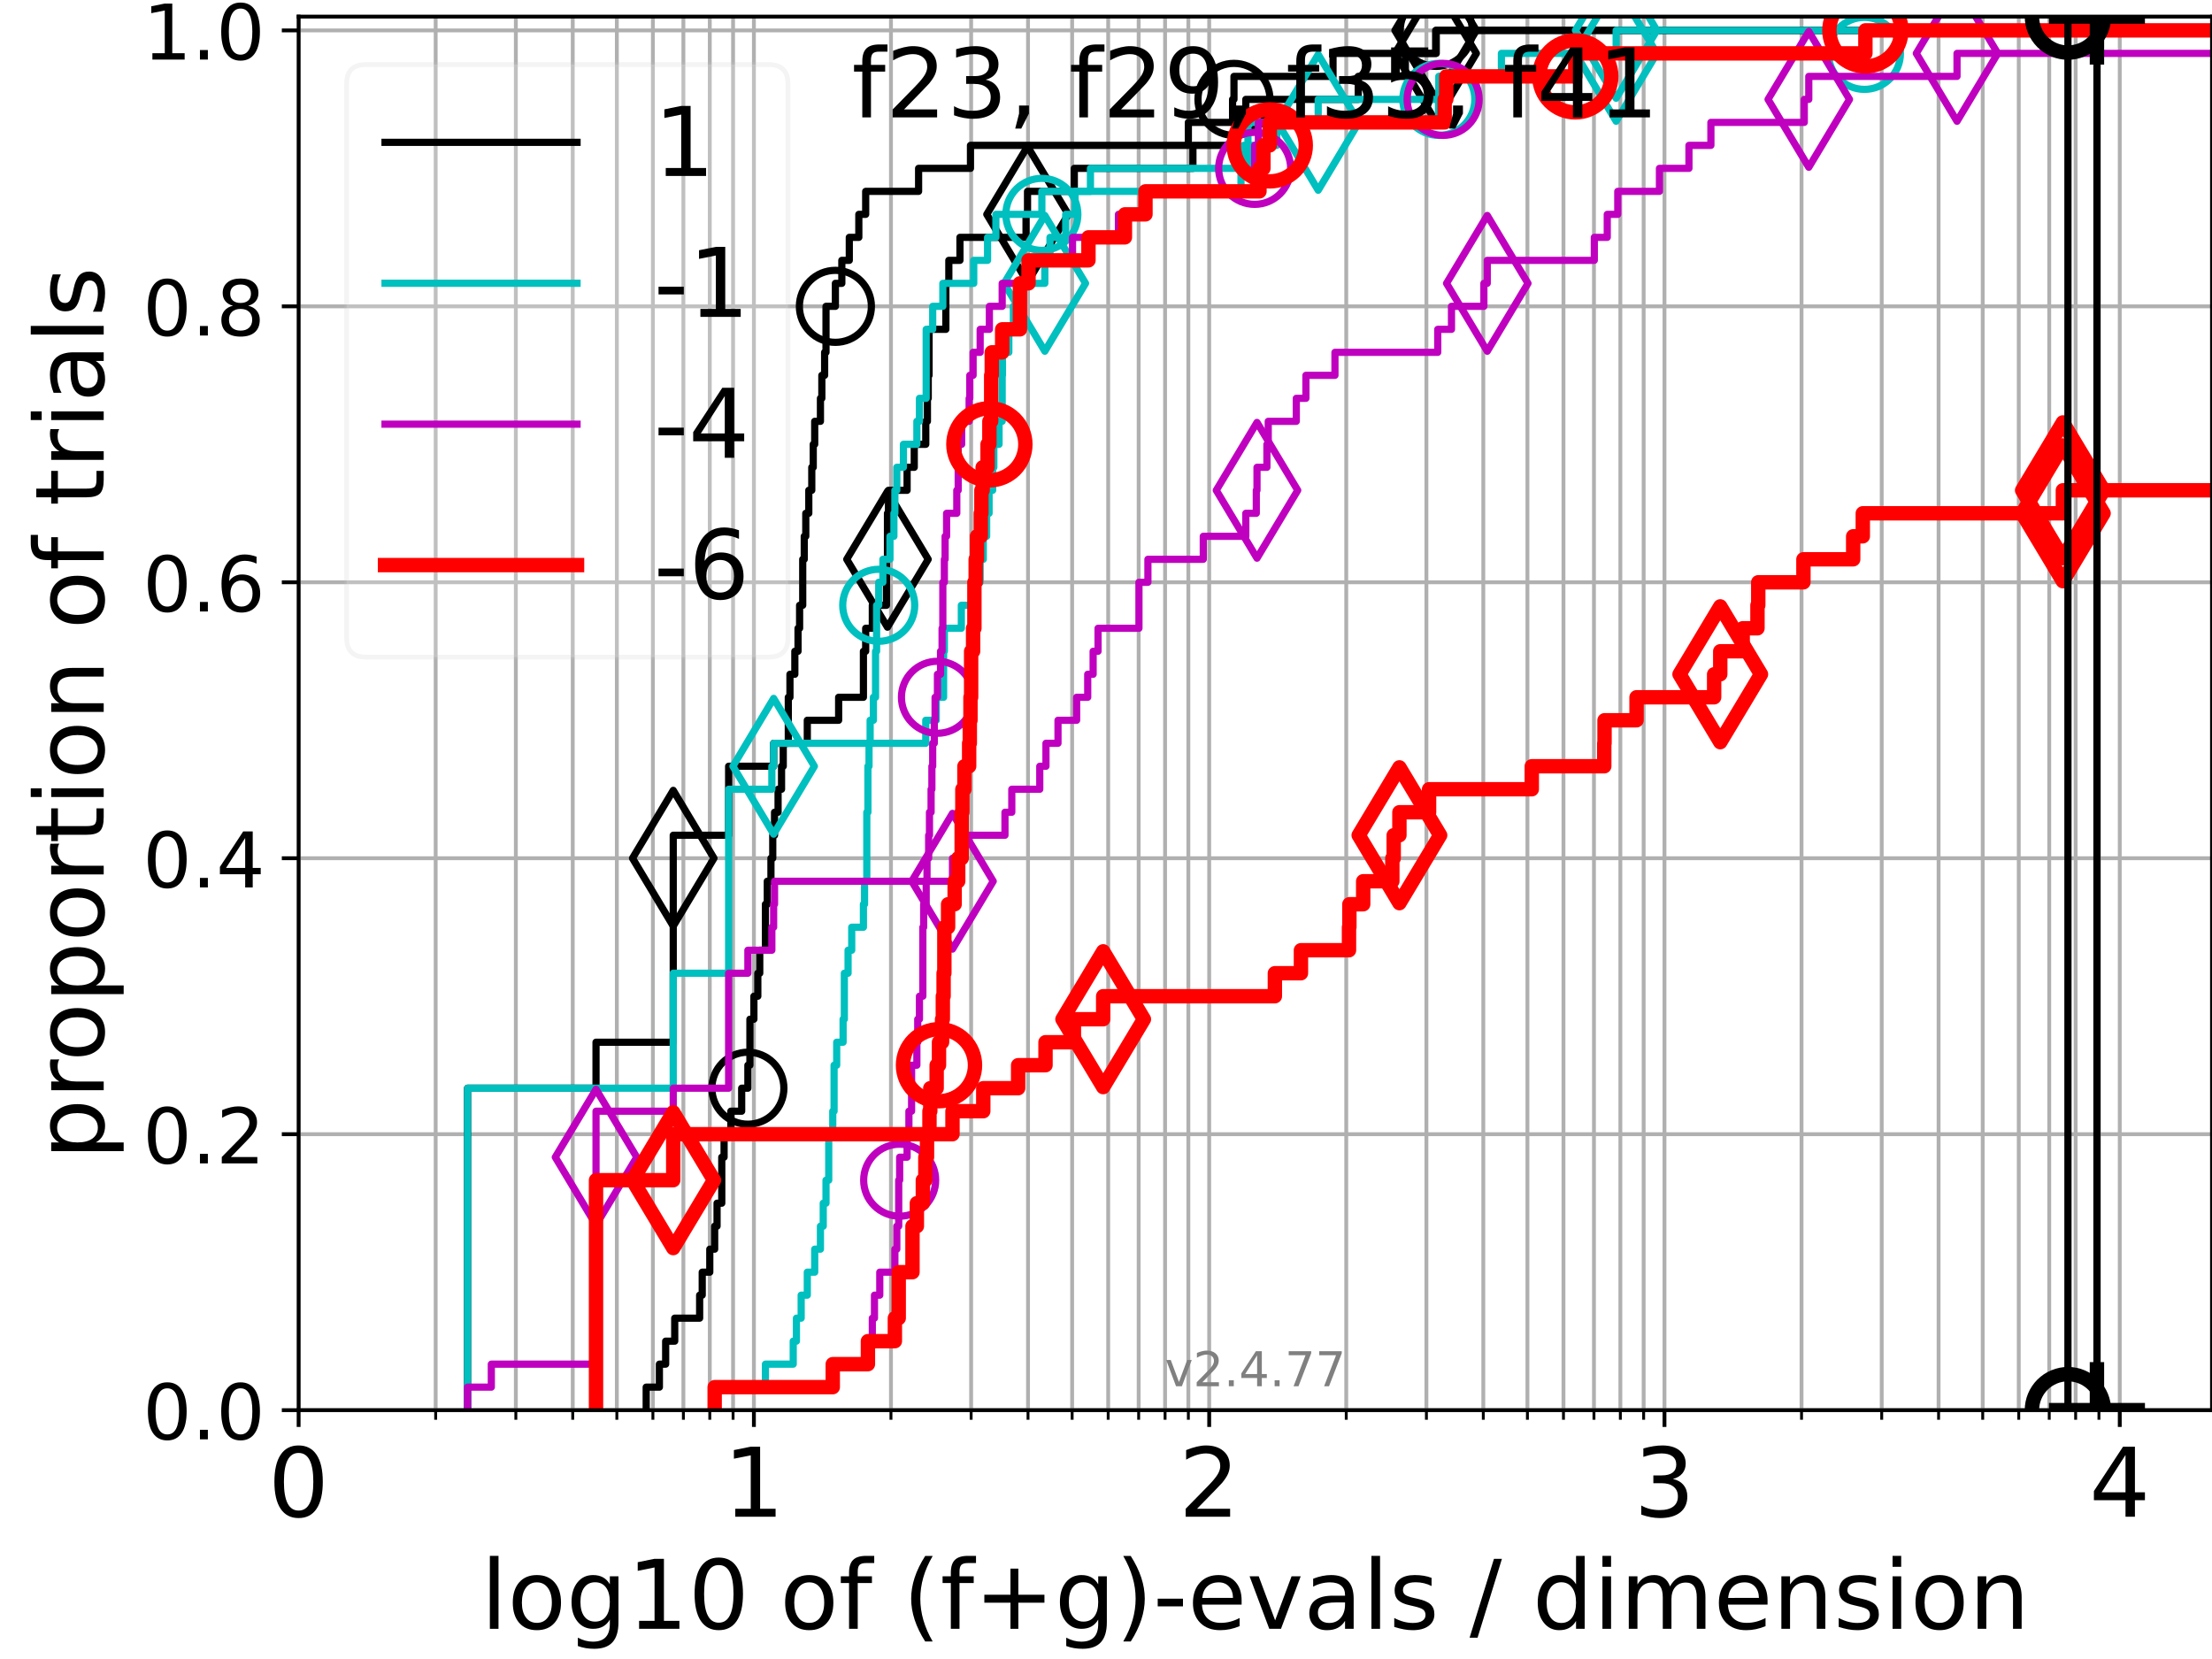 <?xml version="1.0" encoding="utf-8" standalone="no"?>
<!DOCTYPE svg PUBLIC "-//W3C//DTD SVG 1.1//EN"
  "http://www.w3.org/Graphics/SVG/1.1/DTD/svg11.dtd">
<!-- Created with matplotlib (https://matplotlib.org/) -->
<svg height="345.6pt" version="1.1" viewBox="0 0 460.8 345.6" width="460.8pt" xmlns="http://www.w3.org/2000/svg" xmlns:xlink="http://www.w3.org/1999/xlink">
 <defs>
  <style type="text/css">*{stroke-linecap:butt;stroke-linejoin:round;}</style>
 </defs>
 <g id="figure_1">
  <g id="patch_1">
   <path d="M 0 345.6 
L 460.8 345.6 
L 460.8 0 
L 0 0 
z
" style="fill:#ffffff;"/>
  </g>
  <g id="axes_1">
   <g id="patch_2">
    <path d="M 62.208 293.76 
L 460.8 293.76 
L 460.8 3.456 
L 62.208 3.456 
z
" style="fill:#ffffff;"/>
   </g>
   <g id="matplotlib.axis_1">
    <g id="xtick_1">
     <g id="line2d_1">
      <path clip-path="url(#p4b4d8f1aa5)" d="M 62.208 293.76 
L 62.208 3.456 
" style="fill:none;stroke:#b0b0b0;stroke-linecap:square;stroke-width:0.8;"/>
     </g>
     <g id="line2d_2">
      <defs>
       <path d="M 0 0 
L 0 3.5 
" id="md38219b4f3" style="stroke:#000000;stroke-width:0.8;"/>
      </defs>
      <g>
       <use style="stroke:#000000;stroke-width:0.8;" x="62.208" xlink:href="#md38219b4f3" y="293.76"/>
      </g>
     </g>
     <g id="text_1">
      <!-- 0 -->
      <g transform="translate(55.846 315.957)scale(0.2 -0.2)">
       <defs>
        <path d="M 31.781 66.406 
Q 24.172 66.406 20.328 58.906 
Q 16.5 51.422 16.5 36.375 
Q 16.5 21.391 20.328 13.891 
Q 24.172 6.391 31.781 6.391 
Q 39.453 6.391 43.281 13.891 
Q 47.125 21.391 47.125 36.375 
Q 47.125 51.422 43.281 58.906 
Q 39.453 66.406 31.781 66.406 
z
M 31.781 74.219 
Q 44.047 74.219 50.516 64.516 
Q 56.984 54.828 56.984 36.375 
Q 56.984 17.969 50.516 8.266 
Q 44.047 -1.422 31.781 -1.422 
Q 19.531 -1.422 13.062 8.266 
Q 6.594 17.969 6.594 36.375 
Q 6.594 54.828 13.062 64.516 
Q 19.531 74.219 31.781 74.219 
z
" id="DejaVuSans-48"/>
       </defs>
       <use xlink:href="#DejaVuSans-48"/>
      </g>
     </g>
    </g>
    <g id="xtick_2">
     <g id="line2d_3">
      <path clip-path="url(#p4b4d8f1aa5)" d="M 157.052 293.76 
L 157.052 3.456 
" style="fill:none;stroke:#b0b0b0;stroke-linecap:square;stroke-width:0.8;"/>
     </g>
     <g id="line2d_4">
      <g>
       <use style="stroke:#000000;stroke-width:0.8;" x="157.052" xlink:href="#md38219b4f3" y="293.76"/>
      </g>
     </g>
     <g id="text_2">
      <!-- 1 -->
      <g transform="translate(150.69 315.957)scale(0.2 -0.2)">
       <defs>
        <path d="M 12.406 8.297 
L 28.516 8.297 
L 28.516 63.922 
L 10.984 60.406 
L 10.984 69.391 
L 28.422 72.906 
L 38.281 72.906 
L 38.281 8.297 
L 54.391 8.297 
L 54.391 0 
L 12.406 0 
z
" id="DejaVuSans-49"/>
       </defs>
       <use xlink:href="#DejaVuSans-49"/>
      </g>
     </g>
    </g>
    <g id="xtick_3">
     <g id="line2d_5">
      <path clip-path="url(#p4b4d8f1aa5)" d="M 251.897 293.76 
L 251.897 3.456 
" style="fill:none;stroke:#b0b0b0;stroke-linecap:square;stroke-width:0.8;"/>
     </g>
     <g id="line2d_6">
      <g>
       <use style="stroke:#000000;stroke-width:0.8;" x="251.897" xlink:href="#md38219b4f3" y="293.76"/>
      </g>
     </g>
     <g id="text_3">
      <!-- 2 -->
      <g transform="translate(245.534 315.957)scale(0.2 -0.2)">
       <defs>
        <path d="M 19.188 8.297 
L 53.609 8.297 
L 53.609 0 
L 7.328 0 
L 7.328 8.297 
Q 12.938 14.109 22.625 23.891 
Q 32.328 33.688 34.812 36.531 
Q 39.547 41.844 41.422 45.531 
Q 43.312 49.219 43.312 52.781 
Q 43.312 58.594 39.234 62.25 
Q 35.156 65.922 28.609 65.922 
Q 23.969 65.922 18.812 64.312 
Q 13.672 62.703 7.812 59.422 
L 7.812 69.391 
Q 13.766 71.781 18.938 73 
Q 24.125 74.219 28.422 74.219 
Q 39.75 74.219 46.484 68.547 
Q 53.219 62.891 53.219 53.422 
Q 53.219 48.922 51.531 44.891 
Q 49.859 40.875 45.406 35.406 
Q 44.188 33.984 37.641 27.219 
Q 31.109 20.453 19.188 8.297 
z
" id="DejaVuSans-50"/>
       </defs>
       <use xlink:href="#DejaVuSans-50"/>
      </g>
     </g>
    </g>
    <g id="xtick_4">
     <g id="line2d_7">
      <path clip-path="url(#p4b4d8f1aa5)" d="M 346.741 293.76 
L 346.741 3.456 
" style="fill:none;stroke:#b0b0b0;stroke-linecap:square;stroke-width:0.8;"/>
     </g>
     <g id="line2d_8">
      <g>
       <use style="stroke:#000000;stroke-width:0.8;" x="346.741" xlink:href="#md38219b4f3" y="293.76"/>
      </g>
     </g>
     <g id="text_4">
      <!-- 3 -->
      <g transform="translate(340.379 315.957)scale(0.2 -0.2)">
       <defs>
        <path d="M 40.578 39.312 
Q 47.656 37.797 51.625 33 
Q 55.609 28.219 55.609 21.188 
Q 55.609 10.406 48.188 4.484 
Q 40.766 -1.422 27.094 -1.422 
Q 22.516 -1.422 17.656 -0.516 
Q 12.797 0.391 7.625 2.203 
L 7.625 11.719 
Q 11.719 9.328 16.594 8.109 
Q 21.484 6.891 26.812 6.891 
Q 36.078 6.891 40.938 10.547 
Q 45.797 14.203 45.797 21.188 
Q 45.797 27.641 41.281 31.266 
Q 36.766 34.906 28.719 34.906 
L 20.219 34.906 
L 20.219 43.016 
L 29.109 43.016 
Q 36.375 43.016 40.234 45.922 
Q 44.094 48.828 44.094 54.297 
Q 44.094 59.906 40.109 62.906 
Q 36.141 65.922 28.719 65.922 
Q 24.656 65.922 20.016 65.031 
Q 15.375 64.156 9.812 62.312 
L 9.812 71.094 
Q 15.438 72.656 20.344 73.438 
Q 25.25 74.219 29.594 74.219 
Q 40.828 74.219 47.359 69.109 
Q 53.906 64.016 53.906 55.328 
Q 53.906 49.266 50.438 45.094 
Q 46.969 40.922 40.578 39.312 
z
" id="DejaVuSans-51"/>
       </defs>
       <use xlink:href="#DejaVuSans-51"/>
      </g>
     </g>
    </g>
    <g id="xtick_5">
     <g id="line2d_9">
      <path clip-path="url(#p4b4d8f1aa5)" d="M 441.586 293.76 
L 441.586 3.456 
" style="fill:none;stroke:#b0b0b0;stroke-linecap:square;stroke-width:0.8;"/>
     </g>
     <g id="line2d_10">
      <g>
       <use style="stroke:#000000;stroke-width:0.8;" x="441.586" xlink:href="#md38219b4f3" y="293.76"/>
      </g>
     </g>
     <g id="text_5">
      <!-- 4 -->
      <g transform="translate(435.223 315.957)scale(0.2 -0.2)">
       <defs>
        <path d="M 37.797 64.312 
L 12.891 25.391 
L 37.797 25.391 
z
M 35.203 72.906 
L 47.609 72.906 
L 47.609 25.391 
L 58.016 25.391 
L 58.016 17.188 
L 47.609 17.188 
L 47.609 0 
L 37.797 0 
L 37.797 17.188 
L 4.891 17.188 
L 4.891 26.703 
z
" id="DejaVuSans-52"/>
       </defs>
       <use xlink:href="#DejaVuSans-52"/>
      </g>
     </g>
    </g>
    <g id="xtick_6">
     <g id="line2d_11">
      <path clip-path="url(#p4b4d8f1aa5)" d="M 90.759 293.76 
L 90.759 3.456 
" style="fill:none;stroke:#b0b0b0;stroke-linecap:square;stroke-width:0.8;"/>
     </g>
     <g id="line2d_12">
      <defs>
       <path d="M 0 0 
L 0 2 
" id="m0829e96b3c" style="stroke:#000000;stroke-width:0.6;"/>
      </defs>
      <g>
       <use style="stroke:#000000;stroke-width:0.6;" x="90.759" xlink:href="#m0829e96b3c" y="293.76"/>
      </g>
     </g>
    </g>
    <g id="xtick_7">
     <g id="line2d_13">
      <path clip-path="url(#p4b4d8f1aa5)" d="M 107.46 293.76 
L 107.46 3.456 
" style="fill:none;stroke:#b0b0b0;stroke-linecap:square;stroke-width:0.8;"/>
     </g>
     <g id="line2d_14">
      <g>
       <use style="stroke:#000000;stroke-width:0.6;" x="107.46" xlink:href="#m0829e96b3c" y="293.76"/>
      </g>
     </g>
    </g>
    <g id="xtick_8">
     <g id="line2d_15">
      <path clip-path="url(#p4b4d8f1aa5)" d="M 119.31 293.76 
L 119.31 3.456 
" style="fill:none;stroke:#b0b0b0;stroke-linecap:square;stroke-width:0.8;"/>
     </g>
     <g id="line2d_16">
      <g>
       <use style="stroke:#000000;stroke-width:0.6;" x="119.31" xlink:href="#m0829e96b3c" y="293.76"/>
      </g>
     </g>
    </g>
    <g id="xtick_9">
     <g id="line2d_17">
      <path clip-path="url(#p4b4d8f1aa5)" d="M 128.501 293.76 
L 128.501 3.456 
" style="fill:none;stroke:#b0b0b0;stroke-linecap:square;stroke-width:0.8;"/>
     </g>
     <g id="line2d_18">
      <g>
       <use style="stroke:#000000;stroke-width:0.6;" x="128.501" xlink:href="#m0829e96b3c" y="293.76"/>
      </g>
     </g>
    </g>
    <g id="xtick_10">
     <g id="line2d_19">
      <path clip-path="url(#p4b4d8f1aa5)" d="M 136.011 293.76 
L 136.011 3.456 
" style="fill:none;stroke:#b0b0b0;stroke-linecap:square;stroke-width:0.8;"/>
     </g>
     <g id="line2d_20">
      <g>
       <use style="stroke:#000000;stroke-width:0.6;" x="136.011" xlink:href="#m0829e96b3c" y="293.76"/>
      </g>
     </g>
    </g>
    <g id="xtick_11">
     <g id="line2d_21">
      <path clip-path="url(#p4b4d8f1aa5)" d="M 142.361 293.76 
L 142.361 3.456 
" style="fill:none;stroke:#b0b0b0;stroke-linecap:square;stroke-width:0.8;"/>
     </g>
     <g id="line2d_22">
      <g>
       <use style="stroke:#000000;stroke-width:0.6;" x="142.361" xlink:href="#m0829e96b3c" y="293.76"/>
      </g>
     </g>
    </g>
    <g id="xtick_12">
     <g id="line2d_23">
      <path clip-path="url(#p4b4d8f1aa5)" d="M 147.861 293.76 
L 147.861 3.456 
" style="fill:none;stroke:#b0b0b0;stroke-linecap:square;stroke-width:0.8;"/>
     </g>
     <g id="line2d_24">
      <g>
       <use style="stroke:#000000;stroke-width:0.6;" x="147.861" xlink:href="#m0829e96b3c" y="293.76"/>
      </g>
     </g>
    </g>
    <g id="xtick_13">
     <g id="line2d_25">
      <path clip-path="url(#p4b4d8f1aa5)" d="M 152.713 293.76 
L 152.713 3.456 
" style="fill:none;stroke:#b0b0b0;stroke-linecap:square;stroke-width:0.8;"/>
     </g>
     <g id="line2d_26">
      <g>
       <use style="stroke:#000000;stroke-width:0.6;" x="152.713" xlink:href="#m0829e96b3c" y="293.76"/>
      </g>
     </g>
    </g>
    <g id="xtick_14">
     <g id="line2d_27">
      <path clip-path="url(#p4b4d8f1aa5)" d="M 185.604 293.76 
L 185.604 3.456 
" style="fill:none;stroke:#b0b0b0;stroke-linecap:square;stroke-width:0.8;"/>
     </g>
     <g id="line2d_28">
      <g>
       <use style="stroke:#000000;stroke-width:0.6;" x="185.604" xlink:href="#m0829e96b3c" y="293.76"/>
      </g>
     </g>
    </g>
    <g id="xtick_15">
     <g id="line2d_29">
      <path clip-path="url(#p4b4d8f1aa5)" d="M 202.305 293.76 
L 202.305 3.456 
" style="fill:none;stroke:#b0b0b0;stroke-linecap:square;stroke-width:0.8;"/>
     </g>
     <g id="line2d_30">
      <g>
       <use style="stroke:#000000;stroke-width:0.6;" x="202.305" xlink:href="#m0829e96b3c" y="293.76"/>
      </g>
     </g>
    </g>
    <g id="xtick_16">
     <g id="line2d_31">
      <path clip-path="url(#p4b4d8f1aa5)" d="M 214.155 293.76 
L 214.155 3.456 
" style="fill:none;stroke:#b0b0b0;stroke-linecap:square;stroke-width:0.8;"/>
     </g>
     <g id="line2d_32">
      <g>
       <use style="stroke:#000000;stroke-width:0.6;" x="214.155" xlink:href="#m0829e96b3c" y="293.76"/>
      </g>
     </g>
    </g>
    <g id="xtick_17">
     <g id="line2d_33">
      <path clip-path="url(#p4b4d8f1aa5)" d="M 223.346 293.76 
L 223.346 3.456 
" style="fill:none;stroke:#b0b0b0;stroke-linecap:square;stroke-width:0.8;"/>
     </g>
     <g id="line2d_34">
      <g>
       <use style="stroke:#000000;stroke-width:0.6;" x="223.346" xlink:href="#m0829e96b3c" y="293.76"/>
      </g>
     </g>
    </g>
    <g id="xtick_18">
     <g id="line2d_35">
      <path clip-path="url(#p4b4d8f1aa5)" d="M 230.856 293.76 
L 230.856 3.456 
" style="fill:none;stroke:#b0b0b0;stroke-linecap:square;stroke-width:0.8;"/>
     </g>
     <g id="line2d_36">
      <g>
       <use style="stroke:#000000;stroke-width:0.6;" x="230.856" xlink:href="#m0829e96b3c" y="293.76"/>
      </g>
     </g>
    </g>
    <g id="xtick_19">
     <g id="line2d_37">
      <path clip-path="url(#p4b4d8f1aa5)" d="M 237.205 293.76 
L 237.205 3.456 
" style="fill:none;stroke:#b0b0b0;stroke-linecap:square;stroke-width:0.8;"/>
     </g>
     <g id="line2d_38">
      <g>
       <use style="stroke:#000000;stroke-width:0.6;" x="237.205" xlink:href="#m0829e96b3c" y="293.76"/>
      </g>
     </g>
    </g>
    <g id="xtick_20">
     <g id="line2d_39">
      <path clip-path="url(#p4b4d8f1aa5)" d="M 242.706 293.76 
L 242.706 3.456 
" style="fill:none;stroke:#b0b0b0;stroke-linecap:square;stroke-width:0.8;"/>
     </g>
     <g id="line2d_40">
      <g>
       <use style="stroke:#000000;stroke-width:0.6;" x="242.706" xlink:href="#m0829e96b3c" y="293.76"/>
      </g>
     </g>
    </g>
    <g id="xtick_21">
     <g id="line2d_41">
      <path clip-path="url(#p4b4d8f1aa5)" d="M 247.557 293.76 
L 247.557 3.456 
" style="fill:none;stroke:#b0b0b0;stroke-linecap:square;stroke-width:0.8;"/>
     </g>
     <g id="line2d_42">
      <g>
       <use style="stroke:#000000;stroke-width:0.6;" x="247.557" xlink:href="#m0829e96b3c" y="293.76"/>
      </g>
     </g>
    </g>
    <g id="xtick_22">
     <g id="line2d_43">
      <path clip-path="url(#p4b4d8f1aa5)" d="M 280.448 293.76 
L 280.448 3.456 
" style="fill:none;stroke:#b0b0b0;stroke-linecap:square;stroke-width:0.8;"/>
     </g>
     <g id="line2d_44">
      <g>
       <use style="stroke:#000000;stroke-width:0.6;" x="280.448" xlink:href="#m0829e96b3c" y="293.76"/>
      </g>
     </g>
    </g>
    <g id="xtick_23">
     <g id="line2d_45">
      <path clip-path="url(#p4b4d8f1aa5)" d="M 297.149 293.76 
L 297.149 3.456 
" style="fill:none;stroke:#b0b0b0;stroke-linecap:square;stroke-width:0.8;"/>
     </g>
     <g id="line2d_46">
      <g>
       <use style="stroke:#000000;stroke-width:0.6;" x="297.149" xlink:href="#m0829e96b3c" y="293.76"/>
      </g>
     </g>
    </g>
    <g id="xtick_24">
     <g id="line2d_47">
      <path clip-path="url(#p4b4d8f1aa5)" d="M 308.999 293.76 
L 308.999 3.456 
" style="fill:none;stroke:#b0b0b0;stroke-linecap:square;stroke-width:0.8;"/>
     </g>
     <g id="line2d_48">
      <g>
       <use style="stroke:#000000;stroke-width:0.6;" x="308.999" xlink:href="#m0829e96b3c" y="293.76"/>
      </g>
     </g>
    </g>
    <g id="xtick_25">
     <g id="line2d_49">
      <path clip-path="url(#p4b4d8f1aa5)" d="M 318.19 293.76 
L 318.19 3.456 
" style="fill:none;stroke:#b0b0b0;stroke-linecap:square;stroke-width:0.8;"/>
     </g>
     <g id="line2d_50">
      <g>
       <use style="stroke:#000000;stroke-width:0.6;" x="318.19" xlink:href="#m0829e96b3c" y="293.76"/>
      </g>
     </g>
    </g>
    <g id="xtick_26">
     <g id="line2d_51">
      <path clip-path="url(#p4b4d8f1aa5)" d="M 325.7 293.76 
L 325.7 3.456 
" style="fill:none;stroke:#b0b0b0;stroke-linecap:square;stroke-width:0.8;"/>
     </g>
     <g id="line2d_52">
      <g>
       <use style="stroke:#000000;stroke-width:0.6;" x="325.7" xlink:href="#m0829e96b3c" y="293.76"/>
      </g>
     </g>
    </g>
    <g id="xtick_27">
     <g id="line2d_53">
      <path clip-path="url(#p4b4d8f1aa5)" d="M 332.05 293.76 
L 332.05 3.456 
" style="fill:none;stroke:#b0b0b0;stroke-linecap:square;stroke-width:0.8;"/>
     </g>
     <g id="line2d_54">
      <g>
       <use style="stroke:#000000;stroke-width:0.6;" x="332.05" xlink:href="#m0829e96b3c" y="293.76"/>
      </g>
     </g>
    </g>
    <g id="xtick_28">
     <g id="line2d_55">
      <path clip-path="url(#p4b4d8f1aa5)" d="M 337.55 293.76 
L 337.55 3.456 
" style="fill:none;stroke:#b0b0b0;stroke-linecap:square;stroke-width:0.8;"/>
     </g>
     <g id="line2d_56">
      <g>
       <use style="stroke:#000000;stroke-width:0.6;" x="337.55" xlink:href="#m0829e96b3c" y="293.76"/>
      </g>
     </g>
    </g>
    <g id="xtick_29">
     <g id="line2d_57">
      <path clip-path="url(#p4b4d8f1aa5)" d="M 342.402 293.76 
L 342.402 3.456 
" style="fill:none;stroke:#b0b0b0;stroke-linecap:square;stroke-width:0.8;"/>
     </g>
     <g id="line2d_58">
      <g>
       <use style="stroke:#000000;stroke-width:0.6;" x="342.402" xlink:href="#m0829e96b3c" y="293.76"/>
      </g>
     </g>
    </g>
    <g id="xtick_30">
     <g id="line2d_59">
      <path clip-path="url(#p4b4d8f1aa5)" d="M 375.292 293.76 
L 375.292 3.456 
" style="fill:none;stroke:#b0b0b0;stroke-linecap:square;stroke-width:0.8;"/>
     </g>
     <g id="line2d_60">
      <g>
       <use style="stroke:#000000;stroke-width:0.6;" x="375.292" xlink:href="#m0829e96b3c" y="293.76"/>
      </g>
     </g>
    </g>
    <g id="xtick_31">
     <g id="line2d_61">
      <path clip-path="url(#p4b4d8f1aa5)" d="M 391.994 293.76 
L 391.994 3.456 
" style="fill:none;stroke:#b0b0b0;stroke-linecap:square;stroke-width:0.8;"/>
     </g>
     <g id="line2d_62">
      <g>
       <use style="stroke:#000000;stroke-width:0.6;" x="391.994" xlink:href="#m0829e96b3c" y="293.76"/>
      </g>
     </g>
    </g>
    <g id="xtick_32">
     <g id="line2d_63">
      <path clip-path="url(#p4b4d8f1aa5)" d="M 403.844 293.76 
L 403.844 3.456 
" style="fill:none;stroke:#b0b0b0;stroke-linecap:square;stroke-width:0.8;"/>
     </g>
     <g id="line2d_64">
      <g>
       <use style="stroke:#000000;stroke-width:0.6;" x="403.844" xlink:href="#m0829e96b3c" y="293.76"/>
      </g>
     </g>
    </g>
    <g id="xtick_33">
     <g id="line2d_65">
      <path clip-path="url(#p4b4d8f1aa5)" d="M 413.035 293.76 
L 413.035 3.456 
" style="fill:none;stroke:#b0b0b0;stroke-linecap:square;stroke-width:0.8;"/>
     </g>
     <g id="line2d_66">
      <g>
       <use style="stroke:#000000;stroke-width:0.6;" x="413.035" xlink:href="#m0829e96b3c" y="293.76"/>
      </g>
     </g>
    </g>
    <g id="xtick_34">
     <g id="line2d_67">
      <path clip-path="url(#p4b4d8f1aa5)" d="M 420.545 293.76 
L 420.545 3.456 
" style="fill:none;stroke:#b0b0b0;stroke-linecap:square;stroke-width:0.8;"/>
     </g>
     <g id="line2d_68">
      <g>
       <use style="stroke:#000000;stroke-width:0.6;" x="420.545" xlink:href="#m0829e96b3c" y="293.76"/>
      </g>
     </g>
    </g>
    <g id="xtick_35">
     <g id="line2d_69">
      <path clip-path="url(#p4b4d8f1aa5)" d="M 426.894 293.76 
L 426.894 3.456 
" style="fill:none;stroke:#b0b0b0;stroke-linecap:square;stroke-width:0.8;"/>
     </g>
     <g id="line2d_70">
      <g>
       <use style="stroke:#000000;stroke-width:0.6;" x="426.894" xlink:href="#m0829e96b3c" y="293.76"/>
      </g>
     </g>
    </g>
    <g id="xtick_36">
     <g id="line2d_71">
      <path clip-path="url(#p4b4d8f1aa5)" d="M 432.395 293.76 
L 432.395 3.456 
" style="fill:none;stroke:#b0b0b0;stroke-linecap:square;stroke-width:0.8;"/>
     </g>
     <g id="line2d_72">
      <g>
       <use style="stroke:#000000;stroke-width:0.6;" x="432.395" xlink:href="#m0829e96b3c" y="293.76"/>
      </g>
     </g>
    </g>
    <g id="xtick_37">
     <g id="line2d_73">
      <path clip-path="url(#p4b4d8f1aa5)" d="M 437.246 293.76 
L 437.246 3.456 
" style="fill:none;stroke:#b0b0b0;stroke-linecap:square;stroke-width:0.8;"/>
     </g>
     <g id="line2d_74">
      <g>
       <use style="stroke:#000000;stroke-width:0.6;" x="437.246" xlink:href="#m0829e96b3c" y="293.76"/>
      </g>
     </g>
    </g>
    <g id="text_6">
     <!-- log10 of (f+g)-evals / dimension -->
     <g transform="translate(100.165 339.313)scale(0.2 -0.2)">
      <defs>
       <path d="M 9.422 75.984 
L 18.406 75.984 
L 18.406 0 
L 9.422 0 
z
" id="DejaVuSans-108"/>
       <path d="M 30.609 48.391 
Q 23.391 48.391 19.188 42.75 
Q 14.984 37.109 14.984 27.297 
Q 14.984 17.484 19.156 11.844 
Q 23.344 6.203 30.609 6.203 
Q 37.797 6.203 41.984 11.859 
Q 46.188 17.531 46.188 27.297 
Q 46.188 37.016 41.984 42.703 
Q 37.797 48.391 30.609 48.391 
z
M 30.609 56 
Q 42.328 56 49.016 48.375 
Q 55.719 40.766 55.719 27.297 
Q 55.719 13.875 49.016 6.219 
Q 42.328 -1.422 30.609 -1.422 
Q 18.844 -1.422 12.172 6.219 
Q 5.516 13.875 5.516 27.297 
Q 5.516 40.766 12.172 48.375 
Q 18.844 56 30.609 56 
z
" id="DejaVuSans-111"/>
       <path d="M 45.406 27.984 
Q 45.406 37.75 41.375 43.109 
Q 37.359 48.484 30.078 48.484 
Q 22.859 48.484 18.828 43.109 
Q 14.797 37.75 14.797 27.984 
Q 14.797 18.266 18.828 12.891 
Q 22.859 7.516 30.078 7.516 
Q 37.359 7.516 41.375 12.891 
Q 45.406 18.266 45.406 27.984 
z
M 54.391 6.781 
Q 54.391 -7.172 48.188 -13.984 
Q 42 -20.797 29.203 -20.797 
Q 24.469 -20.797 20.266 -20.094 
Q 16.062 -19.391 12.109 -17.922 
L 12.109 -9.188 
Q 16.062 -11.328 19.922 -12.344 
Q 23.781 -13.375 27.781 -13.375 
Q 36.625 -13.375 41.016 -8.766 
Q 45.406 -4.156 45.406 5.172 
L 45.406 9.625 
Q 42.625 4.781 38.281 2.391 
Q 33.938 0 27.875 0 
Q 17.828 0 11.672 7.656 
Q 5.516 15.328 5.516 27.984 
Q 5.516 40.672 11.672 48.328 
Q 17.828 56 27.875 56 
Q 33.938 56 38.281 53.609 
Q 42.625 51.219 45.406 46.391 
L 45.406 54.688 
L 54.391 54.688 
z
" id="DejaVuSans-103"/>
       <path id="DejaVuSans-32"/>
       <path d="M 37.109 75.984 
L 37.109 68.5 
L 28.516 68.5 
Q 23.688 68.5 21.797 66.547 
Q 19.922 64.594 19.922 59.516 
L 19.922 54.688 
L 34.719 54.688 
L 34.719 47.703 
L 19.922 47.703 
L 19.922 0 
L 10.891 0 
L 10.891 47.703 
L 2.297 47.703 
L 2.297 54.688 
L 10.891 54.688 
L 10.891 58.5 
Q 10.891 67.625 15.141 71.797 
Q 19.391 75.984 28.609 75.984 
z
" id="DejaVuSans-102"/>
       <path d="M 31 75.875 
Q 24.469 64.656 21.281 53.656 
Q 18.109 42.672 18.109 31.391 
Q 18.109 20.125 21.312 9.062 
Q 24.516 -2 31 -13.188 
L 23.188 -13.188 
Q 15.875 -1.703 12.234 9.375 
Q 8.594 20.453 8.594 31.391 
Q 8.594 42.281 12.203 53.312 
Q 15.828 64.359 23.188 75.875 
z
" id="DejaVuSans-40"/>
       <path d="M 46 62.703 
L 46 35.5 
L 73.188 35.5 
L 73.188 27.203 
L 46 27.203 
L 46 0 
L 37.797 0 
L 37.797 27.203 
L 10.594 27.203 
L 10.594 35.5 
L 37.797 35.5 
L 37.797 62.703 
z
" id="DejaVuSans-43"/>
       <path d="M 8.016 75.875 
L 15.828 75.875 
Q 23.141 64.359 26.781 53.312 
Q 30.422 42.281 30.422 31.391 
Q 30.422 20.453 26.781 9.375 
Q 23.141 -1.703 15.828 -13.188 
L 8.016 -13.188 
Q 14.5 -2 17.703 9.062 
Q 20.906 20.125 20.906 31.391 
Q 20.906 42.672 17.703 53.656 
Q 14.5 64.656 8.016 75.875 
z
" id="DejaVuSans-41"/>
       <path d="M 4.891 31.391 
L 31.203 31.391 
L 31.203 23.391 
L 4.891 23.391 
z
" id="DejaVuSans-45"/>
       <path d="M 56.203 29.594 
L 56.203 25.203 
L 14.891 25.203 
Q 15.484 15.922 20.484 11.062 
Q 25.484 6.203 34.422 6.203 
Q 39.594 6.203 44.453 7.469 
Q 49.312 8.734 54.109 11.281 
L 54.109 2.781 
Q 49.266 0.734 44.188 -0.344 
Q 39.109 -1.422 33.891 -1.422 
Q 20.797 -1.422 13.156 6.188 
Q 5.516 13.812 5.516 26.812 
Q 5.516 40.234 12.766 48.109 
Q 20.016 56 32.328 56 
Q 43.359 56 49.781 48.891 
Q 56.203 41.797 56.203 29.594 
z
M 47.219 32.234 
Q 47.125 39.594 43.094 43.984 
Q 39.062 48.391 32.422 48.391 
Q 24.906 48.391 20.391 44.141 
Q 15.875 39.891 15.188 32.172 
z
" id="DejaVuSans-101"/>
       <path d="M 2.984 54.688 
L 12.5 54.688 
L 29.594 8.797 
L 46.688 54.688 
L 56.203 54.688 
L 35.688 0 
L 23.484 0 
z
" id="DejaVuSans-118"/>
       <path d="M 34.281 27.484 
Q 23.391 27.484 19.188 25 
Q 14.984 22.516 14.984 16.5 
Q 14.984 11.719 18.141 8.906 
Q 21.297 6.109 26.703 6.109 
Q 34.188 6.109 38.703 11.406 
Q 43.219 16.703 43.219 25.484 
L 43.219 27.484 
z
M 52.203 31.203 
L 52.203 0 
L 43.219 0 
L 43.219 8.297 
Q 40.141 3.328 35.547 0.953 
Q 30.953 -1.422 24.312 -1.422 
Q 15.922 -1.422 10.953 3.297 
Q 6 8.016 6 15.922 
Q 6 25.141 12.172 29.828 
Q 18.359 34.516 30.609 34.516 
L 43.219 34.516 
L 43.219 35.406 
Q 43.219 41.609 39.141 45 
Q 35.062 48.391 27.688 48.391 
Q 23 48.391 18.547 47.266 
Q 14.109 46.141 10.016 43.891 
L 10.016 52.203 
Q 14.938 54.109 19.578 55.047 
Q 24.219 56 28.609 56 
Q 40.484 56 46.344 49.844 
Q 52.203 43.703 52.203 31.203 
z
" id="DejaVuSans-97"/>
       <path d="M 44.281 53.078 
L 44.281 44.578 
Q 40.484 46.531 36.375 47.5 
Q 32.281 48.484 27.875 48.484 
Q 21.188 48.484 17.844 46.438 
Q 14.5 44.391 14.5 40.281 
Q 14.5 37.156 16.891 35.375 
Q 19.281 33.594 26.516 31.984 
L 29.594 31.297 
Q 39.156 29.25 43.188 25.516 
Q 47.219 21.781 47.219 15.094 
Q 47.219 7.469 41.188 3.016 
Q 35.156 -1.422 24.609 -1.422 
Q 20.219 -1.422 15.453 -0.562 
Q 10.688 0.297 5.422 2 
L 5.422 11.281 
Q 10.406 8.688 15.234 7.391 
Q 20.062 6.109 24.812 6.109 
Q 31.156 6.109 34.562 8.281 
Q 37.984 10.453 37.984 14.406 
Q 37.984 18.062 35.516 20.016 
Q 33.062 21.969 24.703 23.781 
L 21.578 24.516 
Q 13.234 26.266 9.516 29.906 
Q 5.812 33.547 5.812 39.891 
Q 5.812 47.609 11.281 51.797 
Q 16.75 56 26.812 56 
Q 31.781 56 36.172 55.266 
Q 40.578 54.547 44.281 53.078 
z
" id="DejaVuSans-115"/>
       <path d="M 25.391 72.906 
L 33.688 72.906 
L 8.297 -9.281 
L 0 -9.281 
z
" id="DejaVuSans-47"/>
       <path d="M 45.406 46.391 
L 45.406 75.984 
L 54.391 75.984 
L 54.391 0 
L 45.406 0 
L 45.406 8.203 
Q 42.578 3.328 38.25 0.953 
Q 33.938 -1.422 27.875 -1.422 
Q 17.969 -1.422 11.734 6.484 
Q 5.516 14.406 5.516 27.297 
Q 5.516 40.188 11.734 48.094 
Q 17.969 56 27.875 56 
Q 33.938 56 38.25 53.625 
Q 42.578 51.266 45.406 46.391 
z
M 14.797 27.297 
Q 14.797 17.391 18.875 11.75 
Q 22.953 6.109 30.078 6.109 
Q 37.203 6.109 41.297 11.75 
Q 45.406 17.391 45.406 27.297 
Q 45.406 37.203 41.297 42.844 
Q 37.203 48.484 30.078 48.484 
Q 22.953 48.484 18.875 42.844 
Q 14.797 37.203 14.797 27.297 
z
" id="DejaVuSans-100"/>
       <path d="M 9.422 54.688 
L 18.406 54.688 
L 18.406 0 
L 9.422 0 
z
M 9.422 75.984 
L 18.406 75.984 
L 18.406 64.594 
L 9.422 64.594 
z
" id="DejaVuSans-105"/>
       <path d="M 52 44.188 
Q 55.375 50.25 60.062 53.125 
Q 64.75 56 71.094 56 
Q 79.641 56 84.281 50.016 
Q 88.922 44.047 88.922 33.016 
L 88.922 0 
L 79.891 0 
L 79.891 32.719 
Q 79.891 40.578 77.094 44.375 
Q 74.312 48.188 68.609 48.188 
Q 61.625 48.188 57.562 43.547 
Q 53.516 38.922 53.516 30.906 
L 53.516 0 
L 44.484 0 
L 44.484 32.719 
Q 44.484 40.625 41.703 44.406 
Q 38.922 48.188 33.109 48.188 
Q 26.219 48.188 22.156 43.531 
Q 18.109 38.875 18.109 30.906 
L 18.109 0 
L 9.078 0 
L 9.078 54.688 
L 18.109 54.688 
L 18.109 46.188 
Q 21.188 51.219 25.484 53.609 
Q 29.781 56 35.688 56 
Q 41.656 56 45.828 52.969 
Q 50 49.953 52 44.188 
z
" id="DejaVuSans-109"/>
       <path d="M 54.891 33.016 
L 54.891 0 
L 45.906 0 
L 45.906 32.719 
Q 45.906 40.484 42.875 44.328 
Q 39.844 48.188 33.797 48.188 
Q 26.516 48.188 22.312 43.547 
Q 18.109 38.922 18.109 30.906 
L 18.109 0 
L 9.078 0 
L 9.078 54.688 
L 18.109 54.688 
L 18.109 46.188 
Q 21.344 51.125 25.703 53.562 
Q 30.078 56 35.797 56 
Q 45.219 56 50.047 50.172 
Q 54.891 44.344 54.891 33.016 
z
" id="DejaVuSans-110"/>
      </defs>
      <use xlink:href="#DejaVuSans-108"/>
      <use x="27.783" xlink:href="#DejaVuSans-111"/>
      <use x="88.965" xlink:href="#DejaVuSans-103"/>
      <use x="152.441" xlink:href="#DejaVuSans-49"/>
      <use x="216.064" xlink:href="#DejaVuSans-48"/>
      <use x="279.688" xlink:href="#DejaVuSans-32"/>
      <use x="311.475" xlink:href="#DejaVuSans-111"/>
      <use x="372.656" xlink:href="#DejaVuSans-102"/>
      <use x="407.861" xlink:href="#DejaVuSans-32"/>
      <use x="439.648" xlink:href="#DejaVuSans-40"/>
      <use x="478.662" xlink:href="#DejaVuSans-102"/>
      <use x="513.867" xlink:href="#DejaVuSans-43"/>
      <use x="597.656" xlink:href="#DejaVuSans-103"/>
      <use x="661.133" xlink:href="#DejaVuSans-41"/>
      <use x="700.146" xlink:href="#DejaVuSans-45"/>
      <use x="736.23" xlink:href="#DejaVuSans-101"/>
      <use x="797.754" xlink:href="#DejaVuSans-118"/>
      <use x="856.934" xlink:href="#DejaVuSans-97"/>
      <use x="918.213" xlink:href="#DejaVuSans-108"/>
      <use x="945.996" xlink:href="#DejaVuSans-115"/>
      <use x="998.096" xlink:href="#DejaVuSans-32"/>
      <use x="1029.883" xlink:href="#DejaVuSans-47"/>
      <use x="1063.574" xlink:href="#DejaVuSans-32"/>
      <use x="1095.361" xlink:href="#DejaVuSans-100"/>
      <use x="1158.838" xlink:href="#DejaVuSans-105"/>
      <use x="1186.621" xlink:href="#DejaVuSans-109"/>
      <use x="1284.033" xlink:href="#DejaVuSans-101"/>
      <use x="1345.557" xlink:href="#DejaVuSans-110"/>
      <use x="1408.936" xlink:href="#DejaVuSans-115"/>
      <use x="1461.035" xlink:href="#DejaVuSans-105"/>
      <use x="1488.818" xlink:href="#DejaVuSans-111"/>
      <use x="1550" xlink:href="#DejaVuSans-110"/>
     </g>
    </g>
   </g>
   <g id="matplotlib.axis_2">
    <g id="ytick_1">
     <g id="line2d_75">
      <path clip-path="url(#p4b4d8f1aa5)" d="M 62.208 293.76 
L 460.8 293.76 
" style="fill:none;stroke:#b0b0b0;stroke-linecap:square;stroke-width:0.8;"/>
     </g>
     <g id="line2d_76">
      <defs>
       <path d="M 0 0 
L -3.5 0 
" id="m564f73c502" style="stroke:#000000;stroke-width:0.8;"/>
      </defs>
      <g>
       <use style="stroke:#000000;stroke-width:0.8;" x="62.208" xlink:href="#m564f73c502" y="293.76"/>
      </g>
     </g>
     <g id="text_7">
      <!-- 0.0 -->
      <g transform="translate(29.763 299.839)scale(0.16 -0.16)">
       <defs>
        <path d="M 10.688 12.406 
L 21 12.406 
L 21 0 
L 10.688 0 
z
" id="DejaVuSans-46"/>
       </defs>
       <use xlink:href="#DejaVuSans-48"/>
       <use x="63.623" xlink:href="#DejaVuSans-46"/>
       <use x="95.41" xlink:href="#DejaVuSans-48"/>
      </g>
     </g>
    </g>
    <g id="ytick_2">
     <g id="line2d_77">
      <path clip-path="url(#p4b4d8f1aa5)" d="M 62.208 236.274 
L 460.8 236.274 
" style="fill:none;stroke:#b0b0b0;stroke-linecap:square;stroke-width:0.8;"/>
     </g>
     <g id="line2d_78">
      <g>
       <use style="stroke:#000000;stroke-width:0.8;" x="62.208" xlink:href="#m564f73c502" y="236.274"/>
      </g>
     </g>
     <g id="text_8">
      <!-- 0.2 -->
      <g transform="translate(29.763 242.353)scale(0.16 -0.16)">
       <use xlink:href="#DejaVuSans-48"/>
       <use x="63.623" xlink:href="#DejaVuSans-46"/>
       <use x="95.41" xlink:href="#DejaVuSans-50"/>
      </g>
     </g>
    </g>
    <g id="ytick_3">
     <g id="line2d_79">
      <path clip-path="url(#p4b4d8f1aa5)" d="M 62.208 178.788 
L 460.8 178.788 
" style="fill:none;stroke:#b0b0b0;stroke-linecap:square;stroke-width:0.8;"/>
     </g>
     <g id="line2d_80">
      <g>
       <use style="stroke:#000000;stroke-width:0.8;" x="62.208" xlink:href="#m564f73c502" y="178.788"/>
      </g>
     </g>
     <g id="text_9">
      <!-- 0.4 -->
      <g transform="translate(29.763 184.867)scale(0.16 -0.16)">
       <use xlink:href="#DejaVuSans-48"/>
       <use x="63.623" xlink:href="#DejaVuSans-46"/>
       <use x="95.41" xlink:href="#DejaVuSans-52"/>
      </g>
     </g>
    </g>
    <g id="ytick_4">
     <g id="line2d_81">
      <path clip-path="url(#p4b4d8f1aa5)" d="M 62.208 121.302 
L 460.8 121.302 
" style="fill:none;stroke:#b0b0b0;stroke-linecap:square;stroke-width:0.8;"/>
     </g>
     <g id="line2d_82">
      <g>
       <use style="stroke:#000000;stroke-width:0.8;" x="62.208" xlink:href="#m564f73c502" y="121.302"/>
      </g>
     </g>
     <g id="text_10">
      <!-- 0.6 -->
      <g transform="translate(29.763 127.381)scale(0.16 -0.16)">
       <defs>
        <path d="M 33.016 40.375 
Q 26.375 40.375 22.484 35.828 
Q 18.609 31.297 18.609 23.391 
Q 18.609 15.531 22.484 10.953 
Q 26.375 6.391 33.016 6.391 
Q 39.656 6.391 43.531 10.953 
Q 47.406 15.531 47.406 23.391 
Q 47.406 31.297 43.531 35.828 
Q 39.656 40.375 33.016 40.375 
z
M 52.594 71.297 
L 52.594 62.312 
Q 48.875 64.062 45.094 64.984 
Q 41.312 65.922 37.594 65.922 
Q 27.828 65.922 22.672 59.328 
Q 17.531 52.734 16.797 39.406 
Q 19.672 43.656 24.016 45.922 
Q 28.375 48.188 33.594 48.188 
Q 44.578 48.188 50.953 41.516 
Q 57.328 34.859 57.328 23.391 
Q 57.328 12.156 50.688 5.359 
Q 44.047 -1.422 33.016 -1.422 
Q 20.359 -1.422 13.672 8.266 
Q 6.984 17.969 6.984 36.375 
Q 6.984 53.656 15.188 63.938 
Q 23.391 74.219 37.203 74.219 
Q 40.922 74.219 44.703 73.484 
Q 48.484 72.75 52.594 71.297 
z
" id="DejaVuSans-54"/>
       </defs>
       <use xlink:href="#DejaVuSans-48"/>
       <use x="63.623" xlink:href="#DejaVuSans-46"/>
       <use x="95.41" xlink:href="#DejaVuSans-54"/>
      </g>
     </g>
    </g>
    <g id="ytick_5">
     <g id="line2d_83">
      <path clip-path="url(#p4b4d8f1aa5)" d="M 62.208 63.816 
L 460.8 63.816 
" style="fill:none;stroke:#b0b0b0;stroke-linecap:square;stroke-width:0.8;"/>
     </g>
     <g id="line2d_84">
      <g>
       <use style="stroke:#000000;stroke-width:0.8;" x="62.208" xlink:href="#m564f73c502" y="63.816"/>
      </g>
     </g>
     <g id="text_11">
      <!-- 0.8 -->
      <g transform="translate(29.763 69.895)scale(0.16 -0.16)">
       <defs>
        <path d="M 31.781 34.625 
Q 24.75 34.625 20.719 30.859 
Q 16.703 27.094 16.703 20.516 
Q 16.703 13.922 20.719 10.156 
Q 24.75 6.391 31.781 6.391 
Q 38.812 6.391 42.859 10.172 
Q 46.922 13.969 46.922 20.516 
Q 46.922 27.094 42.891 30.859 
Q 38.875 34.625 31.781 34.625 
z
M 21.922 38.812 
Q 15.578 40.375 12.031 44.719 
Q 8.5 49.078 8.5 55.328 
Q 8.5 64.062 14.719 69.141 
Q 20.953 74.219 31.781 74.219 
Q 42.672 74.219 48.875 69.141 
Q 55.078 64.062 55.078 55.328 
Q 55.078 49.078 51.531 44.719 
Q 48 40.375 41.703 38.812 
Q 48.828 37.156 52.797 32.312 
Q 56.781 27.484 56.781 20.516 
Q 56.781 9.906 50.312 4.234 
Q 43.844 -1.422 31.781 -1.422 
Q 19.734 -1.422 13.25 4.234 
Q 6.781 9.906 6.781 20.516 
Q 6.781 27.484 10.781 32.312 
Q 14.797 37.156 21.922 38.812 
z
M 18.312 54.391 
Q 18.312 48.734 21.844 45.562 
Q 25.391 42.391 31.781 42.391 
Q 38.141 42.391 41.719 45.562 
Q 45.312 48.734 45.312 54.391 
Q 45.312 60.062 41.719 63.234 
Q 38.141 66.406 31.781 66.406 
Q 25.391 66.406 21.844 63.234 
Q 18.312 60.062 18.312 54.391 
z
" id="DejaVuSans-56"/>
       </defs>
       <use xlink:href="#DejaVuSans-48"/>
       <use x="63.623" xlink:href="#DejaVuSans-46"/>
       <use x="95.41" xlink:href="#DejaVuSans-56"/>
      </g>
     </g>
    </g>
    <g id="ytick_6">
     <g id="line2d_85">
      <path clip-path="url(#p4b4d8f1aa5)" d="M 62.208 6.33 
L 460.8 6.33 
" style="fill:none;stroke:#b0b0b0;stroke-linecap:square;stroke-width:0.8;"/>
     </g>
     <g id="line2d_86">
      <g>
       <use style="stroke:#000000;stroke-width:0.8;" x="62.208" xlink:href="#m564f73c502" y="6.33"/>
      </g>
     </g>
     <g id="text_12">
      <!-- 1.0 -->
      <g transform="translate(29.763 12.409)scale(0.16 -0.16)">
       <use xlink:href="#DejaVuSans-49"/>
       <use x="63.623" xlink:href="#DejaVuSans-46"/>
       <use x="95.41" xlink:href="#DejaVuSans-48"/>
      </g>
     </g>
    </g>
    <g id="text_13">
     <!-- proportion of trials -->
     <g transform="translate(21.604 241.614)rotate(-90)scale(0.2 -0.2)">
      <defs>
       <path d="M 18.109 8.203 
L 18.109 -20.797 
L 9.078 -20.797 
L 9.078 54.688 
L 18.109 54.688 
L 18.109 46.391 
Q 20.953 51.266 25.266 53.625 
Q 29.594 56 35.594 56 
Q 45.562 56 51.781 48.094 
Q 58.016 40.188 58.016 27.297 
Q 58.016 14.406 51.781 6.484 
Q 45.562 -1.422 35.594 -1.422 
Q 29.594 -1.422 25.266 0.953 
Q 20.953 3.328 18.109 8.203 
z
M 48.688 27.297 
Q 48.688 37.203 44.609 42.844 
Q 40.531 48.484 33.406 48.484 
Q 26.266 48.484 22.188 42.844 
Q 18.109 37.203 18.109 27.297 
Q 18.109 17.391 22.188 11.75 
Q 26.266 6.109 33.406 6.109 
Q 40.531 6.109 44.609 11.75 
Q 48.688 17.391 48.688 27.297 
z
" id="DejaVuSans-112"/>
       <path d="M 41.109 46.297 
Q 39.594 47.172 37.812 47.578 
Q 36.031 48 33.891 48 
Q 26.266 48 22.188 43.047 
Q 18.109 38.094 18.109 28.812 
L 18.109 0 
L 9.078 0 
L 9.078 54.688 
L 18.109 54.688 
L 18.109 46.188 
Q 20.953 51.172 25.484 53.578 
Q 30.031 56 36.531 56 
Q 37.453 56 38.578 55.875 
Q 39.703 55.766 41.062 55.516 
z
" id="DejaVuSans-114"/>
       <path d="M 18.312 70.219 
L 18.312 54.688 
L 36.812 54.688 
L 36.812 47.703 
L 18.312 47.703 
L 18.312 18.016 
Q 18.312 11.328 20.141 9.422 
Q 21.969 7.516 27.594 7.516 
L 36.812 7.516 
L 36.812 0 
L 27.594 0 
Q 17.188 0 13.234 3.875 
Q 9.281 7.766 9.281 18.016 
L 9.281 47.703 
L 2.688 47.703 
L 2.688 54.688 
L 9.281 54.688 
L 9.281 70.219 
z
" id="DejaVuSans-116"/>
      </defs>
      <use xlink:href="#DejaVuSans-112"/>
      <use x="63.477" xlink:href="#DejaVuSans-114"/>
      <use x="102.34" xlink:href="#DejaVuSans-111"/>
      <use x="163.521" xlink:href="#DejaVuSans-112"/>
      <use x="226.998" xlink:href="#DejaVuSans-111"/>
      <use x="288.18" xlink:href="#DejaVuSans-114"/>
      <use x="329.293" xlink:href="#DejaVuSans-116"/>
      <use x="368.502" xlink:href="#DejaVuSans-105"/>
      <use x="396.285" xlink:href="#DejaVuSans-111"/>
      <use x="457.467" xlink:href="#DejaVuSans-110"/>
      <use x="520.846" xlink:href="#DejaVuSans-32"/>
      <use x="552.633" xlink:href="#DejaVuSans-111"/>
      <use x="613.814" xlink:href="#DejaVuSans-102"/>
      <use x="649.02" xlink:href="#DejaVuSans-32"/>
      <use x="680.807" xlink:href="#DejaVuSans-116"/>
      <use x="720.016" xlink:href="#DejaVuSans-114"/>
      <use x="761.129" xlink:href="#DejaVuSans-105"/>
      <use x="788.912" xlink:href="#DejaVuSans-97"/>
      <use x="850.191" xlink:href="#DejaVuSans-108"/>
      <use x="877.975" xlink:href="#DejaVuSans-115"/>
     </g>
    </g>
   </g>
   <g id="line2d_87">
    <path clip-path="url(#p4b4d8f1aa5)" d="M 97.402 293.76 
L 97.402 288.97 
L 97.402 288.97 
L 97.402 284.179 
L 97.402 284.179 
L 97.402 279.389 
L 97.402 279.389 
L 97.402 274.598 
L 97.402 274.598 
L 97.402 269.808 
L 97.402 269.808 
L 97.402 265.017 
L 97.402 265.017 
L 97.402 260.227 
L 97.402 260.227 
L 97.402 255.436 
L 97.402 255.436 
L 97.402 250.646 
L 97.402 250.646 
L 97.402 245.855 
L 97.402 245.855 
L 97.402 241.065 
L 97.402 241.065 
L 97.402 236.274 
L 97.402 236.274 
L 97.402 231.484 
L 97.402 231.484 
L 97.402 226.693 
L 124.162 226.693 
L 124.162 221.903 
L 124.162 221.903 
L 124.162 217.112 
L 140.248 217.112 
L 140.248 212.322 
L 140.248 212.322 
L 140.248 207.531 
L 140.248 207.531 
L 140.248 202.741 
L 140.248 202.741 
L 140.248 197.95 
L 140.248 197.95 
L 140.248 193.16 
L 140.248 193.16 
L 140.248 188.369 
L 140.248 188.369 
L 140.248 183.579 
L 140.248 183.579 
L 140.248 178.788 
L 140.248 178.788 
L 140.248 173.998 
L 151.787 173.998 
L 151.787 169.207 
L 151.787 169.207 
L 151.787 164.417 
L 151.787 164.417 
L 151.787 159.626 
L 161.165 159.626 
L 161.165 154.836 
L 168.175 154.836 
L 168.175 150.045 
L 174.704 150.045 
L 174.704 145.255 
L 179.867 145.255 
L 179.867 140.464 
L 179.867 140.464 
L 179.867 135.674 
L 180.338 135.674 
L 180.338 130.883 
L 181.719 130.883 
L 181.719 126.093 
L 184.666 126.093 
L 184.666 121.302 
L 184.666 121.302 
L 184.666 116.512 
L 184.876 116.512 
L 184.876 111.721 
L 184.876 111.721 
L 184.876 106.931 
L 185.085 106.931 
L 185.085 102.14 
L 188.964 102.14 
L 188.964 97.35 
L 190.455 97.35 
L 190.455 92.559 
L 192.855 92.559 
L 192.855 87.769 
L 193.199 87.769 
L 193.199 82.978 
L 193.37 82.978 
L 193.37 78.188 
L 193.54 78.188 
L 193.54 73.397 
L 193.54 73.397 
L 193.54 68.607 
L 197.039 68.607 
L 197.039 63.816 
L 197.039 63.816 
L 197.039 59.026 
L 197.659 59.026 
L 197.659 54.235 
L 199.975 54.235 
L 199.975 49.445 
L 213.741 49.445 
L 213.741 44.654 
L 214.051 44.654 
L 214.051 39.864 
L 223.797 39.864 
L 223.797 35.073 
L 248.507 35.073 
L 248.507 30.283 
L 257.708 30.283 
L 257.708 25.492 
L 259.527 25.492 
L 259.527 20.702 
L 282.945 20.702 
L 282.945 15.911 
L 292.764 15.911 
L 292.764 11.121 
L 299.074 11.121 
L 299.074 6.33 
L 299.074 6.33 
L 299.074 6.33 
L 460.8 6.33 
" style="fill:none;stroke:#000000;stroke-linecap:square;stroke-width:1.5;"/>
   </g>
   <g id="line2d_88">
    <defs>
     <path d="M -0 14.142 
L 8.485 0 
L -0 -14.142 
L -8.485 -0 
z
" id="me421c3858e" style="stroke:#000000;stroke-linejoin:miter;stroke-width:1.5;"/>
    </defs>
    <g clip-path="url(#p4b4d8f1aa5)">
     <use style="fill-opacity:0;stroke:#000000;stroke-linejoin:miter;stroke-width:1.5;" x="140.248" xlink:href="#me421c3858e" y="178.788"/>
     <use style="fill-opacity:0;stroke:#000000;stroke-linejoin:miter;stroke-width:1.5;" x="184.876" xlink:href="#me421c3858e" y="116.512"/>
     <use style="fill-opacity:0;stroke:#000000;stroke-linejoin:miter;stroke-width:1.5;" x="214.051" xlink:href="#me421c3858e" y="44.654"/>
     <use style="fill-opacity:0;stroke:#000000;stroke-linejoin:miter;stroke-width:1.5;" x="299.074" xlink:href="#me421c3858e" y="11.121"/>
     <use style="fill-opacity:0;stroke:#000000;stroke-linejoin:miter;stroke-width:1.5;" x="299.074" xlink:href="#me421c3858e" y="6.33"/>
    </g>
   </g>
   <g id="line2d_89">
    <path clip-path="url(#p4b4d8f1aa5)" style="fill:none;stroke:#000000;stroke-linecap:square;stroke-width:1.5;"/>
    <g clip-path="url(#p4b4d8f1aa5)">
     <use style="fill-opacity:0;stroke:#000000;stroke-linejoin:miter;stroke-width:1.5;" x="-1" xlink:href="#me421c3858e" y="581.19"/>
     <use style="fill-opacity:0;stroke:#000000;stroke-linejoin:miter;stroke-width:1.5;" x="460.8" xlink:href="#me421c3858e" y="581.19"/>
    </g>
   </g>
   <g id="line2d_90">
    <path clip-path="url(#p4b4d8f1aa5)" d="M 134.615 293.76 
L 134.615 288.97 
L 137.362 288.97 
L 137.362 284.179 
L 138.67 284.179 
L 138.67 279.389 
L 140.557 279.389 
L 140.557 274.598 
L 145.748 274.598 
L 145.748 269.808 
L 146.287 269.808 
L 146.287 265.017 
L 147.861 265.017 
L 147.861 260.227 
L 148.878 260.227 
L 148.878 255.436 
L 149.377 255.436 
L 149.377 250.646 
L 150.358 250.646 
L 150.358 245.855 
L 150.358 245.855 
L 150.358 241.065 
L 150.84 241.065 
L 150.84 236.274 
L 152.252 236.274 
L 152.252 231.484 
L 154.504 231.484 
L 154.504 226.693 
L 155.798 226.693 
L 155.798 221.903 
L 156.22 221.903 
L 156.22 217.112 
L 156.22 217.112 
L 156.22 212.322 
L 157.052 212.322 
L 157.052 207.531 
L 157.868 207.531 
L 157.868 202.741 
L 158.27 202.741 
L 158.27 197.95 
L 159.453 197.95 
L 159.453 193.16 
L 159.453 193.16 
L 159.453 188.369 
L 159.839 188.369 
L 159.839 183.579 
L 160.602 183.579 
L 160.602 178.788 
L 160.978 178.788 
L 160.978 173.998 
L 161.351 173.998 
L 161.351 169.207 
L 162.087 169.207 
L 162.087 164.417 
L 162.809 164.417 
L 162.809 159.626 
L 163.166 159.626 
L 163.166 154.836 
L 164.218 154.836 
L 164.218 150.045 
L 164.218 150.045 
L 164.218 145.255 
L 164.562 145.255 
L 164.562 140.464 
L 165.579 140.464 
L 165.579 135.674 
L 166.244 135.674 
L 166.244 130.883 
L 166.572 130.883 
L 166.572 126.093 
L 167.221 126.093 
L 167.221 121.302 
L 167.221 121.302 
L 167.221 116.512 
L 167.541 116.512 
L 167.541 111.721 
L 167.859 111.721 
L 167.859 106.931 
L 168.488 106.931 
L 168.488 102.14 
L 169.108 102.14 
L 169.108 97.35 
L 169.414 97.35 
L 169.414 92.559 
L 169.718 92.559 
L 169.718 87.769 
L 170.912 87.769 
L 170.912 82.978 
L 171.205 82.978 
L 171.205 78.188 
L 171.785 78.188 
L 171.785 73.397 
L 172.072 73.397 
L 172.072 68.607 
L 172.072 68.607 
L 172.072 63.816 
L 174.027 63.816 
L 174.027 59.026 
L 175.369 59.026 
L 175.369 54.235 
L 176.924 54.235 
L 176.924 49.445 
L 178.909 49.445 
L 178.909 44.654 
L 180.338 44.654 
L 180.338 39.864 
L 191.36 39.864 
L 191.36 35.073 
L 202.167 35.073 
L 202.167 30.283 
L 247.557 30.283 
L 247.557 25.492 
L 256.767 25.492 
L 256.767 20.702 
L 257.059 20.702 
L 257.059 15.911 
L 277.691 15.911 
L 277.691 11.121 
L 299.198 11.121 
L 299.198 6.33 
L 299.198 6.33 
L 299.198 6.33 
L 460.8 6.33 
" style="fill:none;stroke:#000000;stroke-linecap:square;stroke-width:1.5;"/>
   </g>
   <g id="line2d_91">
    <defs>
     <path d="M 0 7.5 
C 1.989 7.5 3.897 6.71 5.303 5.303 
C 6.71 3.897 7.5 1.989 7.5 0 
C 7.5 -1.989 6.71 -3.897 5.303 -5.303 
C 3.897 -6.71 1.989 -7.5 0 -7.5 
C -1.989 -7.5 -3.897 -6.71 -5.303 -5.303 
C -6.71 -3.897 -7.5 -1.989 -7.5 0 
C -7.5 1.989 -6.71 3.897 -5.303 5.303 
C -3.897 6.71 -1.989 7.5 0 7.5 
z
" id="m3ae54aae29" style="stroke:#000000;stroke-width:1.5;"/>
    </defs>
    <g clip-path="url(#p4b4d8f1aa5)">
     <use style="fill-opacity:0;stroke:#000000;stroke-width:1.5;" x="155.798" xlink:href="#m3ae54aae29" y="226.693"/>
     <use style="fill-opacity:0;stroke:#000000;stroke-width:1.5;" x="174.027" xlink:href="#m3ae54aae29" y="63.816"/>
     <use style="fill-opacity:0;stroke:#000000;stroke-width:1.5;" x="257.059" xlink:href="#m3ae54aae29" y="20.702"/>
     <use style="fill-opacity:0;stroke:#000000;stroke-width:1.5;" x="299.198" xlink:href="#m3ae54aae29" y="6.33"/>
    </g>
   </g>
   <g id="line2d_92">
    <path clip-path="url(#p4b4d8f1aa5)" style="fill:none;stroke:#000000;stroke-linecap:square;stroke-width:1.5;"/>
   </g>
   <g id="line2d_93">
    <path clip-path="url(#p4b4d8f1aa5)" d="M 97.402 293.76 
L 97.402 288.97 
L 97.402 288.97 
L 97.402 284.179 
L 97.402 284.179 
L 97.402 279.389 
L 97.402 279.389 
L 97.402 274.598 
L 97.402 274.598 
L 97.402 269.808 
L 97.402 269.808 
L 97.402 265.017 
L 97.402 265.017 
L 97.402 260.227 
L 97.402 260.227 
L 97.402 255.436 
L 97.402 255.436 
L 97.402 250.646 
L 97.402 250.646 
L 97.402 245.855 
L 97.402 245.855 
L 97.402 241.065 
L 97.402 241.065 
L 97.402 236.274 
L 97.402 236.274 
L 97.402 231.484 
L 97.402 231.484 
L 97.402 226.693 
L 140.248 226.693 
L 140.248 221.903 
L 140.248 221.903 
L 140.248 217.112 
L 140.248 217.112 
L 140.248 212.322 
L 140.248 212.322 
L 140.248 207.531 
L 140.248 207.531 
L 140.248 202.741 
L 151.787 202.741 
L 151.787 197.95 
L 151.787 197.95 
L 151.787 193.16 
L 151.787 193.16 
L 151.787 188.369 
L 151.787 188.369 
L 151.787 183.579 
L 151.787 183.579 
L 151.787 178.788 
L 151.787 178.788 
L 151.787 173.998 
L 151.787 173.998 
L 151.787 169.207 
L 151.787 169.207 
L 151.787 164.417 
L 160.791 164.417 
L 160.791 159.626 
L 161.165 159.626 
L 161.165 154.836 
L 192.855 154.836 
L 192.855 150.045 
L 195.041 150.045 
L 195.041 145.255 
L 196.569 145.255 
L 196.569 140.464 
L 196.569 140.464 
L 196.569 135.674 
L 196.726 135.674 
L 196.726 130.883 
L 200.264 130.883 
L 200.264 126.093 
L 202.986 126.093 
L 202.986 121.302 
L 204.184 121.302 
L 204.184 116.512 
L 204.834 116.512 
L 204.834 111.721 
L 205.538 111.721 
L 205.538 106.931 
L 206.043 106.931 
L 206.043 102.14 
L 206.789 102.14 
L 206.789 97.35 
L 207.034 97.35 
L 207.034 92.559 
L 208.121 92.559 
L 208.121 87.769 
L 208.772 87.769 
L 208.772 82.978 
L 208.772 82.978 
L 208.772 78.188 
L 208.83 78.188 
L 208.83 73.397 
L 210.157 73.397 
L 210.157 68.607 
L 211.11 68.607 
L 211.11 63.816 
L 211.879 63.816 
L 211.879 59.026 
L 217.657 59.026 
L 217.657 54.235 
L 218.731 54.235 
L 218.731 49.445 
L 222.006 49.445 
L 222.006 44.654 
L 223.959 44.654 
L 223.959 39.864 
L 227.159 39.864 
L 227.159 35.073 
L 259.986 35.073 
L 259.986 30.283 
L 265.976 30.283 
L 265.976 25.492 
L 274.605 25.492 
L 274.605 20.702 
L 299.91 20.702 
L 299.91 15.911 
L 312.77 15.911 
L 312.77 11.121 
L 336.673 11.121 
L 336.673 6.33 
L 336.673 6.33 
L 336.673 6.33 
L 460.8 6.33 
" style="fill:none;stroke:#00bfbf;stroke-linecap:square;stroke-width:1.5;"/>
   </g>
   <g id="line2d_94">
    <defs>
     <path d="M -0 14.142 
L 8.485 0 
L -0 -14.142 
L -8.485 -0 
z
" id="m017fd8c85d" style="stroke:#00bfbf;stroke-linejoin:miter;stroke-width:1.5;"/>
    </defs>
    <g clip-path="url(#p4b4d8f1aa5)">
     <use style="fill-opacity:0;stroke:#00bfbf;stroke-linejoin:miter;stroke-width:1.5;" x="161.165" xlink:href="#m017fd8c85d" y="159.626"/>
     <use style="fill-opacity:0;stroke:#00bfbf;stroke-linejoin:miter;stroke-width:1.5;" x="217.657" xlink:href="#m017fd8c85d" y="59.026"/>
     <use style="fill-opacity:0;stroke:#00bfbf;stroke-linejoin:miter;stroke-width:1.5;" x="274.605" xlink:href="#m017fd8c85d" y="25.492"/>
     <use style="fill-opacity:0;stroke:#00bfbf;stroke-linejoin:miter;stroke-width:1.5;" x="336.673" xlink:href="#m017fd8c85d" y="11.121"/>
     <use style="fill-opacity:0;stroke:#00bfbf;stroke-linejoin:miter;stroke-width:1.5;" x="336.673" xlink:href="#m017fd8c85d" y="6.33"/>
    </g>
   </g>
   <g id="line2d_95">
    <path clip-path="url(#p4b4d8f1aa5)" style="fill:none;stroke:#00bfbf;stroke-linecap:square;stroke-width:1.5;"/>
    <g clip-path="url(#p4b4d8f1aa5)">
     <use style="fill-opacity:0;stroke:#00bfbf;stroke-linejoin:miter;stroke-width:1.5;" x="-1" xlink:href="#m017fd8c85d" y="581.19"/>
     <use style="fill-opacity:0;stroke:#00bfbf;stroke-linejoin:miter;stroke-width:1.5;" x="460.8" xlink:href="#m017fd8c85d" y="581.19"/>
    </g>
   </g>
   <g id="line2d_96">
    <path clip-path="url(#p4b4d8f1aa5)" d="M 148.878 293.76 
L 148.878 288.97 
L 159.453 288.97 
L 159.453 284.179 
L 165.243 284.179 
L 165.243 279.389 
L 165.913 279.389 
L 165.913 274.598 
L 166.898 274.598 
L 166.898 269.808 
L 168.175 269.808 
L 168.175 265.017 
L 169.718 265.017 
L 169.718 260.227 
L 170.912 260.227 
L 170.912 255.436 
L 171.496 255.436 
L 171.496 250.646 
L 172.072 250.646 
L 172.072 245.855 
L 172.64 245.855 
L 172.64 241.065 
L 172.64 241.065 
L 172.64 236.274 
L 173.478 236.274 
L 173.478 231.484 
L 173.754 231.484 
L 173.754 226.693 
L 173.754 226.693 
L 173.754 221.903 
L 174.299 221.903 
L 174.299 217.112 
L 175.632 217.112 
L 175.632 212.322 
L 175.894 212.322 
L 175.894 207.531 
L 175.894 207.531 
L 175.894 202.741 
L 176.669 202.741 
L 176.669 197.95 
L 177.429 197.95 
L 177.429 193.16 
L 179.867 193.16 
L 179.867 188.369 
L 180.103 188.369 
L 180.103 183.579 
L 180.571 183.579 
L 180.571 178.788 
L 180.571 178.788 
L 180.571 173.998 
L 180.571 173.998 
L 180.571 169.207 
L 180.803 169.207 
L 180.803 164.417 
L 180.803 164.417 
L 180.803 159.626 
L 181.034 159.626 
L 181.034 154.836 
L 181.264 154.836 
L 181.264 150.045 
L 181.945 150.045 
L 181.945 145.255 
L 182.392 145.255 
L 182.392 140.464 
L 182.392 140.464 
L 182.392 135.674 
L 182.614 135.674 
L 182.614 130.883 
L 182.614 130.883 
L 182.614 126.093 
L 183.055 126.093 
L 183.055 121.302 
L 183.922 121.302 
L 183.922 116.512 
L 185.397 116.512 
L 185.397 111.721 
L 186.217 111.721 
L 186.217 106.931 
L 186.419 106.931 
L 186.419 102.14 
L 186.821 102.14 
L 186.821 97.35 
L 188.197 97.35 
L 188.197 92.559 
L 191.001 92.559 
L 191.001 87.769 
L 191.539 87.769 
L 191.539 82.978 
L 192.941 82.978 
L 192.941 78.188 
L 192.941 78.188 
L 192.941 73.397 
L 192.941 73.397 
L 192.941 68.607 
L 194.298 68.607 
L 194.298 63.816 
L 196.41 63.816 
L 196.41 59.026 
L 202.85 59.026 
L 202.85 54.235 
L 205.728 54.235 
L 205.728 49.445 
L 207.46 49.445 
L 207.46 44.654 
L 217.038 44.654 
L 217.038 39.864 
L 258.522 39.864 
L 258.522 35.073 
L 259.045 35.073 
L 259.045 30.283 
L 259.969 30.283 
L 259.969 25.492 
L 299.666 25.492 
L 299.666 20.702 
L 299.73 20.702 
L 299.73 15.911 
L 327.471 15.911 
L 327.471 11.121 
L 388.395 11.121 
L 388.395 6.33 
L 388.395 6.33 
L 388.395 6.33 
L 460.8 6.33 
" style="fill:none;stroke:#00bfbf;stroke-linecap:square;stroke-width:1.5;"/>
   </g>
   <g id="line2d_97">
    <defs>
     <path d="M 0 7.5 
C 1.989 7.5 3.897 6.71 5.303 5.303 
C 6.71 3.897 7.5 1.989 7.5 0 
C 7.5 -1.989 6.71 -3.897 5.303 -5.303 
C 3.897 -6.71 1.989 -7.5 0 -7.5 
C -1.989 -7.5 -3.897 -6.71 -5.303 -5.303 
C -6.71 -3.897 -7.5 -1.989 -7.5 0 
C -7.5 1.989 -6.71 3.897 -5.303 5.303 
C -3.897 6.71 -1.989 7.5 0 7.5 
z
" id="md72e6bacad" style="stroke:#00bfbf;stroke-width:1.5;"/>
    </defs>
    <g clip-path="url(#p4b4d8f1aa5)">
     <use style="fill-opacity:0;stroke:#00bfbf;stroke-width:1.5;" x="183.055" xlink:href="#md72e6bacad" y="126.093"/>
     <use style="fill-opacity:0;stroke:#00bfbf;stroke-width:1.5;" x="217.038" xlink:href="#md72e6bacad" y="44.654"/>
     <use style="fill-opacity:0;stroke:#00bfbf;stroke-width:1.5;" x="299.73" xlink:href="#md72e6bacad" y="20.702"/>
     <use style="fill-opacity:0;stroke:#00bfbf;stroke-width:1.5;" x="388.395" xlink:href="#md72e6bacad" y="11.121"/>
     <use style="fill-opacity:0;stroke:#00bfbf;stroke-width:1.5;" x="388.395" xlink:href="#md72e6bacad" y="6.33"/>
    </g>
   </g>
   <g id="line2d_98">
    <path clip-path="url(#p4b4d8f1aa5)" style="fill:none;stroke:#00bfbf;stroke-linecap:square;stroke-width:1.5;"/>
   </g>
   <g id="line2d_99">
    <path clip-path="url(#p4b4d8f1aa5)" d="M 97.402 293.76 
L 97.402 288.97 
L 102.351 288.97 
L 102.351 284.179 
L 124.162 284.179 
L 124.162 279.389 
L 124.162 279.389 
L 124.162 274.598 
L 124.162 274.598 
L 124.162 269.808 
L 124.162 269.808 
L 124.162 265.017 
L 124.162 265.017 
L 124.162 260.227 
L 124.162 260.227 
L 124.162 255.436 
L 124.162 255.436 
L 124.162 250.646 
L 124.162 250.646 
L 124.162 245.855 
L 124.162 245.855 
L 124.162 241.065 
L 124.162 241.065 
L 124.162 236.274 
L 124.162 236.274 
L 124.162 231.484 
L 140.248 231.484 
L 140.248 226.693 
L 151.787 226.693 
L 151.787 221.903 
L 151.787 221.903 
L 151.787 217.112 
L 151.787 217.112 
L 151.787 212.322 
L 151.787 212.322 
L 151.787 207.531 
L 151.787 207.531 
L 151.787 202.741 
L 155.798 202.741 
L 155.798 197.95 
L 160.791 197.95 
L 160.791 193.16 
L 161.165 193.16 
L 161.165 188.369 
L 161.351 188.369 
L 161.351 183.579 
L 198.42 183.579 
L 198.42 178.788 
L 200.48 178.788 
L 200.48 173.998 
L 209.354 173.998 
L 209.354 169.207 
L 210.776 169.207 
L 210.776 164.417 
L 216.603 164.417 
L 216.603 159.626 
L 217.893 159.626 
L 217.893 154.836 
L 220.401 154.836 
L 220.401 150.045 
L 224.283 150.045 
L 224.283 145.255 
L 226.592 145.255 
L 226.592 140.464 
L 227.719 140.464 
L 227.719 135.674 
L 228.743 135.674 
L 228.743 130.883 
L 237.264 130.883 
L 237.264 126.093 
L 237.264 126.093 
L 237.264 121.302 
L 239.131 121.302 
L 239.131 116.512 
L 250.664 116.512 
L 250.664 111.721 
L 259.527 111.721 
L 259.527 106.931 
L 261.71 106.931 
L 261.71 102.14 
L 261.856 102.14 
L 261.856 97.35 
L 263.921 97.35 
L 263.921 92.559 
L 264.197 92.559 
L 264.197 87.769 
L 270.042 87.769 
L 270.042 82.978 
L 272.047 82.978 
L 272.047 78.188 
L 278.096 78.188 
L 278.096 73.397 
L 299.511 73.397 
L 299.511 68.607 
L 302.371 68.607 
L 302.371 63.816 
L 309.122 63.816 
L 309.122 59.026 
L 309.825 59.026 
L 309.825 54.235 
L 332.126 54.235 
L 332.126 49.445 
L 334.82 49.445 
L 334.82 44.654 
L 337.011 44.654 
L 337.011 39.864 
L 345.692 39.864 
L 345.692 35.073 
L 351.839 35.073 
L 351.839 30.283 
L 356.411 30.283 
L 356.411 25.492 
L 375.865 25.492 
L 375.865 20.702 
L 376.802 20.702 
L 376.802 15.911 
L 407.683 15.911 
L 407.683 11.121 
L 407.683 11.121 
L 407.683 11.121 
L 460.8 11.121 
" style="fill:none;stroke:#bf00bf;stroke-linecap:square;stroke-width:1.5;"/>
   </g>
   <g id="line2d_100">
    <defs>
     <path d="M -0 14.142 
L 8.485 0 
L -0 -14.142 
L -8.485 -0 
z
" id="m369d6799d7" style="stroke:#bf00bf;stroke-linejoin:miter;stroke-width:1.5;"/>
    </defs>
    <g clip-path="url(#p4b4d8f1aa5)">
     <use style="fill-opacity:0;stroke:#bf00bf;stroke-linejoin:miter;stroke-width:1.5;" x="124.162" xlink:href="#m369d6799d7" y="241.065"/>
     <use style="fill-opacity:0;stroke:#bf00bf;stroke-linejoin:miter;stroke-width:1.5;" x="198.42" xlink:href="#m369d6799d7" y="183.579"/>
     <use style="fill-opacity:0;stroke:#bf00bf;stroke-linejoin:miter;stroke-width:1.5;" x="261.856" xlink:href="#m369d6799d7" y="102.14"/>
     <use style="fill-opacity:0;stroke:#bf00bf;stroke-linejoin:miter;stroke-width:1.5;" x="309.825" xlink:href="#m369d6799d7" y="59.026"/>
     <use style="fill-opacity:0;stroke:#bf00bf;stroke-linejoin:miter;stroke-width:1.5;" x="376.802" xlink:href="#m369d6799d7" y="20.702"/>
     <use style="fill-opacity:0;stroke:#bf00bf;stroke-linejoin:miter;stroke-width:1.5;" x="407.683" xlink:href="#m369d6799d7" y="11.121"/>
    </g>
   </g>
   <g id="line2d_101">
    <path clip-path="url(#p4b4d8f1aa5)" style="fill:none;stroke:#bf00bf;stroke-linecap:square;stroke-width:1.5;"/>
    <g clip-path="url(#p4b4d8f1aa5)">
     <use style="fill-opacity:0;stroke:#bf00bf;stroke-linejoin:miter;stroke-width:1.5;" x="-1" xlink:href="#m369d6799d7" y="581.19"/>
     <use style="fill-opacity:0;stroke:#bf00bf;stroke-linejoin:miter;stroke-width:1.5;" x="460.8" xlink:href="#m369d6799d7" y="581.19"/>
    </g>
   </g>
   <g id="line2d_102">
    <path clip-path="url(#p4b4d8f1aa5)" d="M 148.878 293.76 
L 148.878 288.97 
L 173.478 288.97 
L 173.478 284.179 
L 180.803 284.179 
L 180.803 279.389 
L 181.719 279.389 
L 181.719 274.598 
L 182.169 274.598 
L 182.169 269.808 
L 183.273 269.808 
L 183.273 265.017 
L 186.419 265.017 
L 186.419 260.227 
L 186.821 260.227 
L 186.821 255.436 
L 187.219 255.436 
L 187.219 250.646 
L 187.219 250.646 
L 187.219 245.855 
L 187.417 245.855 
L 187.417 241.065 
L 188.964 241.065 
L 188.964 236.274 
L 189.342 236.274 
L 189.342 231.484 
L 189.902 231.484 
L 189.902 226.693 
L 189.902 226.693 
L 189.902 221.903 
L 191.001 221.903 
L 191.001 217.112 
L 191.181 217.112 
L 191.181 212.322 
L 191.539 212.322 
L 191.539 207.531 
L 192.246 207.531 
L 192.246 202.741 
L 192.246 202.741 
L 192.246 197.95 
L 192.246 197.95 
L 192.246 193.16 
L 192.421 193.16 
L 192.421 188.369 
L 192.941 188.369 
L 192.941 183.579 
L 193.113 183.579 
L 193.113 178.788 
L 193.455 178.788 
L 193.455 173.998 
L 193.625 173.998 
L 193.625 169.207 
L 193.963 169.207 
L 193.963 164.417 
L 194.131 164.417 
L 194.131 159.626 
L 194.298 159.626 
L 194.298 154.836 
L 194.63 154.836 
L 194.63 150.045 
L 194.795 150.045 
L 194.795 145.255 
L 195.286 145.255 
L 195.286 140.464 
L 195.932 140.464 
L 195.932 135.674 
L 196.252 135.674 
L 196.252 130.883 
L 196.41 130.883 
L 196.41 126.093 
L 196.41 126.093 
L 196.41 121.302 
L 196.726 121.302 
L 196.726 116.512 
L 196.883 116.512 
L 196.883 111.721 
L 197.195 111.721 
L 197.195 106.931 
L 199.316 106.931 
L 199.316 102.14 
L 199.61 102.14 
L 199.61 97.35 
L 199.61 97.35 
L 199.61 92.559 
L 200.336 92.559 
L 200.336 87.769 
L 201.891 87.769 
L 201.891 82.978 
L 202.029 82.978 
L 202.029 78.188 
L 202.715 78.188 
L 202.715 73.397 
L 204.184 73.397 
L 204.184 68.607 
L 206.106 68.607 
L 206.106 63.816 
L 208.772 63.816 
L 208.772 59.026 
L 214.257 59.026 
L 214.257 54.235 
L 223.428 54.235 
L 223.428 49.445 
L 232.996 49.445 
L 232.996 44.654 
L 238.622 44.654 
L 238.622 39.864 
L 261.204 39.864 
L 261.204 35.073 
L 261.367 35.073 
L 261.367 30.283 
L 262.146 30.283 
L 262.146 25.492 
L 300.446 25.492 
L 300.446 20.702 
L 300.636 20.702 
L 300.636 15.911 
L 327.889 15.911 
L 327.889 11.121 
L 388.502 11.121 
L 388.502 6.33 
L 388.502 6.33 
L 388.502 6.33 
L 460.8 6.33 
" style="fill:none;stroke:#bf00bf;stroke-linecap:square;stroke-width:1.5;"/>
   </g>
   <g id="line2d_103">
    <defs>
     <path d="M 0 7.5 
C 1.989 7.5 3.897 6.71 5.303 5.303 
C 6.71 3.897 7.5 1.989 7.5 0 
C 7.5 -1.989 6.71 -3.897 5.303 -5.303 
C 3.897 -6.71 1.989 -7.5 0 -7.5 
C -1.989 -7.5 -3.897 -6.71 -5.303 -5.303 
C -6.71 -3.897 -7.5 -1.989 -7.5 0 
C -7.5 1.989 -6.71 3.897 -5.303 5.303 
C -3.897 6.71 -1.989 7.5 0 7.5 
z
" id="ma1f4b63028" style="stroke:#bf00bf;stroke-width:1.5;"/>
    </defs>
    <g clip-path="url(#p4b4d8f1aa5)">
     <use style="fill-opacity:0;stroke:#bf00bf;stroke-width:1.5;" x="187.417" xlink:href="#ma1f4b63028" y="245.855"/>
     <use style="fill-opacity:0;stroke:#bf00bf;stroke-width:1.5;" x="195.286" xlink:href="#ma1f4b63028" y="145.255"/>
     <use style="fill-opacity:0;stroke:#bf00bf;stroke-width:1.5;" x="261.367" xlink:href="#ma1f4b63028" y="35.073"/>
     <use style="fill-opacity:0;stroke:#bf00bf;stroke-width:1.5;" x="300.636" xlink:href="#ma1f4b63028" y="20.702"/>
     <use style="fill-opacity:0;stroke:#bf00bf;stroke-width:1.5;" x="388.502" xlink:href="#ma1f4b63028" y="6.33"/>
    </g>
   </g>
   <g id="line2d_104">
    <path clip-path="url(#p4b4d8f1aa5)" style="fill:none;stroke:#bf00bf;stroke-linecap:square;stroke-width:1.5;"/>
   </g>
   <g id="line2d_105">
    <path clip-path="url(#p4b4d8f1aa5)" d="M 124.162 293.76 
L 124.162 288.97 
L 124.162 288.97 
L 124.162 284.179 
L 124.162 284.179 
L 124.162 279.389 
L 124.162 279.389 
L 124.162 274.598 
L 124.162 274.598 
L 124.162 269.808 
L 124.162 269.808 
L 124.162 265.017 
L 124.162 265.017 
L 124.162 260.227 
L 124.162 260.227 
L 124.162 255.436 
L 124.162 255.436 
L 124.162 250.646 
L 124.162 250.646 
L 124.162 245.855 
L 140.248 245.855 
L 140.248 241.065 
L 140.248 241.065 
L 140.248 236.274 
L 198.42 236.274 
L 198.42 231.484 
L 204.834 231.484 
L 204.834 226.693 
L 212.096 226.693 
L 212.096 221.903 
L 217.799 221.903 
L 217.799 217.112 
L 223.715 217.112 
L 223.715 212.322 
L 229.813 212.322 
L 229.813 207.531 
L 265.579 207.531 
L 265.579 202.741 
L 271.011 202.741 
L 271.011 197.95 
L 281.021 197.95 
L 281.021 193.16 
L 281.102 193.16 
L 281.102 188.369 
L 283.979 188.369 
L 283.979 183.579 
L 290.049 183.579 
L 290.049 178.788 
L 290.334 178.788 
L 290.334 173.998 
L 291.523 173.998 
L 291.523 169.207 
L 297.702 169.207 
L 297.702 164.417 
L 319.099 164.417 
L 319.099 159.626 
L 334.197 159.626 
L 334.197 154.836 
L 334.255 154.836 
L 334.255 150.045 
L 340.922 150.045 
L 340.922 145.255 
L 357.086 145.255 
L 357.086 140.464 
L 358.359 140.464 
L 358.359 135.674 
L 363.034 135.674 
L 363.034 130.883 
L 366.113 130.883 
L 366.113 126.093 
L 366.276 126.093 
L 366.276 121.302 
L 375.688 121.302 
L 375.688 116.512 
L 386.053 116.512 
L 386.053 111.721 
L 388.055 111.721 
L 388.055 106.931 
L 429.732 106.931 
L 429.732 102.14 
L 429.732 102.14 
L 429.732 102.14 
L 460.8 102.14 
" style="fill:none;stroke:#ff0000;stroke-linecap:square;stroke-width:3;"/>
   </g>
   <g id="line2d_106">
    <defs>
     <path d="M -0 14.142 
L 8.485 0 
L -0 -14.142 
L -8.485 -0 
z
" id="m3c6101db7b" style="stroke:#ff0000;stroke-linejoin:miter;stroke-width:3;"/>
    </defs>
    <g clip-path="url(#p4b4d8f1aa5)">
     <use style="fill-opacity:0;stroke:#ff0000;stroke-linejoin:miter;stroke-width:3;" x="140.248" xlink:href="#m3c6101db7b" y="245.855"/>
     <use style="fill-opacity:0;stroke:#ff0000;stroke-linejoin:miter;stroke-width:3;" x="229.813" xlink:href="#m3c6101db7b" y="212.322"/>
     <use style="fill-opacity:0;stroke:#ff0000;stroke-linejoin:miter;stroke-width:3;" x="291.523" xlink:href="#m3c6101db7b" y="173.998"/>
     <use style="fill-opacity:0;stroke:#ff0000;stroke-linejoin:miter;stroke-width:3;" x="358.359" xlink:href="#m3c6101db7b" y="140.464"/>
     <use style="fill-opacity:0;stroke:#ff0000;stroke-linejoin:miter;stroke-width:3;" x="429.732" xlink:href="#m3c6101db7b" y="106.931"/>
     <use style="fill-opacity:0;stroke:#ff0000;stroke-linejoin:miter;stroke-width:3;" x="429.732" xlink:href="#m3c6101db7b" y="102.14"/>
    </g>
   </g>
   <g id="line2d_107">
    <path clip-path="url(#p4b4d8f1aa5)" style="fill:none;stroke:#ff0000;stroke-linecap:square;stroke-width:3;"/>
    <g clip-path="url(#p4b4d8f1aa5)">
     <use style="fill-opacity:0;stroke:#ff0000;stroke-linejoin:miter;stroke-width:3;" x="-1" xlink:href="#m3c6101db7b" y="581.19"/>
     <use style="fill-opacity:0;stroke:#ff0000;stroke-linejoin:miter;stroke-width:3;" x="460.8" xlink:href="#m3c6101db7b" y="581.19"/>
    </g>
   </g>
   <g id="line2d_108">
    <path clip-path="url(#p4b4d8f1aa5)" d="M 148.878 293.76 
L 148.878 288.97 
L 173.478 288.97 
L 173.478 284.179 
L 180.803 284.179 
L 180.803 279.389 
L 186.419 279.389 
L 186.419 274.598 
L 187.219 274.598 
L 187.219 269.808 
L 187.219 269.808 
L 187.219 265.017 
L 190.087 265.017 
L 190.087 260.227 
L 190.087 260.227 
L 190.087 255.436 
L 191.001 255.436 
L 191.001 250.646 
L 192.246 250.646 
L 192.246 245.855 
L 192.769 245.855 
L 192.769 241.065 
L 193.113 241.065 
L 193.113 236.274 
L 193.625 236.274 
L 193.625 231.484 
L 193.794 231.484 
L 193.794 226.693 
L 195.123 226.693 
L 195.123 221.903 
L 195.611 221.903 
L 195.611 217.112 
L 196.252 217.112 
L 196.252 212.322 
L 196.41 212.322 
L 196.41 207.531 
L 196.569 207.531 
L 196.569 202.741 
L 196.726 202.741 
L 196.726 197.95 
L 196.726 197.95 
L 196.726 193.16 
L 197.505 193.16 
L 197.505 188.369 
L 198.87 188.369 
L 198.87 183.579 
L 199.61 183.579 
L 199.61 178.788 
L 200.336 178.788 
L 200.336 173.998 
L 200.336 173.998 
L 200.336 169.207 
L 200.48 169.207 
L 200.48 164.417 
L 200.908 164.417 
L 200.908 159.626 
L 201.891 159.626 
L 201.891 154.836 
L 202.029 154.836 
L 202.029 150.045 
L 202.167 150.045 
L 202.167 145.255 
L 202.305 145.255 
L 202.305 140.464 
L 202.305 140.464 
L 202.305 135.674 
L 202.715 135.674 
L 202.715 130.883 
L 202.986 130.883 
L 202.986 126.093 
L 202.986 126.093 
L 202.986 121.302 
L 203.255 121.302 
L 203.255 116.512 
L 203.522 116.512 
L 203.522 111.721 
L 204.314 111.721 
L 204.314 106.931 
L 204.445 106.931 
L 204.445 102.14 
L 204.705 102.14 
L 204.705 97.35 
L 205.728 97.35 
L 205.728 92.559 
L 206.106 92.559 
L 206.106 87.769 
L 206.48 87.769 
L 206.48 82.978 
L 206.48 82.978 
L 206.48 78.188 
L 206.603 78.188 
L 206.603 73.397 
L 208.772 73.397 
L 208.772 68.607 
L 212.473 68.607 
L 212.473 63.816 
L 212.473 63.816 
L 212.473 59.026 
L 214.257 59.026 
L 214.257 54.235 
L 226.744 54.235 
L 226.744 49.445 
L 234.342 49.445 
L 234.342 44.654 
L 238.622 44.654 
L 238.622 39.864 
L 262.37 39.864 
L 262.37 35.073 
L 263.192 35.073 
L 263.192 30.283 
L 264.517 30.283 
L 264.517 25.492 
L 300.95 25.492 
L 300.95 20.702 
L 301.287 20.702 
L 301.287 15.911 
L 328.162 15.911 
L 328.162 11.121 
L 388.597 11.121 
L 388.597 6.33 
L 388.597 6.33 
L 388.597 6.33 
L 460.8 6.33 
" style="fill:none;stroke:#ff0000;stroke-linecap:square;stroke-width:3;"/>
   </g>
   <g id="line2d_109">
    <defs>
     <path d="M 0 7.5 
C 1.989 7.5 3.897 6.71 5.303 5.303 
C 6.71 3.897 7.5 1.989 7.5 0 
C 7.5 -1.989 6.71 -3.897 5.303 -5.303 
C 3.897 -6.71 1.989 -7.5 0 -7.5 
C -1.989 -7.5 -3.897 -6.71 -5.303 -5.303 
C -6.71 -3.897 -7.5 -1.989 -7.5 0 
C -7.5 1.989 -6.71 3.897 -5.303 5.303 
C -3.897 6.71 -1.989 7.5 0 7.5 
z
" id="m600d72d3a4" style="stroke:#ff0000;stroke-width:3;"/>
    </defs>
    <g clip-path="url(#p4b4d8f1aa5)">
     <use style="fill-opacity:0;stroke:#ff0000;stroke-width:3;" x="195.611" xlink:href="#m600d72d3a4" y="221.903"/>
     <use style="fill-opacity:0;stroke:#ff0000;stroke-width:3;" x="206.106" xlink:href="#m600d72d3a4" y="92.559"/>
     <use style="fill-opacity:0;stroke:#ff0000;stroke-width:3;" x="264.517" xlink:href="#m600d72d3a4" y="30.283"/>
     <use style="fill-opacity:0;stroke:#ff0000;stroke-width:3;" x="328.162" xlink:href="#m600d72d3a4" y="15.911"/>
     <use style="fill-opacity:0;stroke:#ff0000;stroke-width:3;" x="388.597" xlink:href="#m600d72d3a4" y="6.33"/>
    </g>
   </g>
   <g id="line2d_110">
    <path clip-path="url(#p4b4d8f1aa5)" style="fill:none;stroke:#ff0000;stroke-linecap:square;stroke-width:3;"/>
   </g>
   <g id="line2d_111">
    <path clip-path="url(#p4b4d8f1aa5)" d="M 436.832 293.76 
L 436.832 3.456 
" style="fill:none;stroke:#000000;stroke-linecap:square;stroke-width:1.5;"/>
    <defs>
     <path d="M -10 0 
L 10 0 
M 0 10 
L 0 -10 
" id="mabf2c7ad79" style="stroke:#000000;stroke-width:3;"/>
    </defs>
    <g clip-path="url(#p4b4d8f1aa5)">
     <use style="stroke:#000000;stroke-width:3;" x="436.832" xlink:href="#mabf2c7ad79" y="293.76"/>
     <use style="stroke:#000000;stroke-width:3;" x="436.832" xlink:href="#mabf2c7ad79" y="3.456"/>
    </g>
   </g>
   <g id="line2d_112">
    <path clip-path="url(#p4b4d8f1aa5)" d="M 430.789 293.76 
L 430.789 3.456 
" style="fill:none;stroke:#000000;stroke-linecap:square;stroke-width:1.5;"/>
    <defs>
     <path d="M 0 7.5 
C 1.989 7.5 3.897 6.71 5.303 5.303 
C 6.71 3.897 7.5 1.989 7.5 0 
C 7.5 -1.989 6.71 -3.897 5.303 -5.303 
C 3.897 -6.71 1.989 -7.5 0 -7.5 
C -1.989 -7.5 -3.897 -6.71 -5.303 -5.303 
C -6.71 -3.897 -7.5 -1.989 -7.5 0 
C -7.5 1.989 -6.71 3.897 -5.303 5.303 
C -3.897 6.71 -1.989 7.5 0 7.5 
z
" id="m023b64e2b9" style="stroke:#000000;stroke-width:3;"/>
    </defs>
    <g clip-path="url(#p4b4d8f1aa5)">
     <use style="fill-opacity:0;stroke:#000000;stroke-width:3;" x="430.789" xlink:href="#m023b64e2b9" y="293.76"/>
     <use style="fill-opacity:0;stroke:#000000;stroke-width:3;" x="430.789" xlink:href="#m023b64e2b9" y="3.456"/>
    </g>
   </g>
   <g id="patch_3">
    <path d="M 62.208 293.76 
L 62.208 3.456 
" style="fill:none;stroke:#000000;stroke-linecap:square;stroke-linejoin:miter;stroke-width:0.8;"/>
   </g>
   <g id="patch_4">
    <path d="M 460.8 293.76 
L 460.8 3.456 
" style="fill:none;stroke:#000000;stroke-linecap:square;stroke-linejoin:miter;stroke-width:0.8;"/>
   </g>
   <g id="patch_5">
    <path d="M 62.208 293.76 
L 460.8 293.76 
" style="fill:none;stroke:#000000;stroke-linecap:square;stroke-linejoin:miter;stroke-width:0.8;"/>
   </g>
   <g id="patch_6">
    <path d="M 62.208 3.456 
L 460.8 3.456 
" style="fill:none;stroke:#000000;stroke-linecap:square;stroke-linejoin:miter;stroke-width:0.8;"/>
   </g>
   <g id="text_14">
    <!-- f23, f29, f35, f41 -->
    <g transform="translate(177.454 24.459)scale(0.2 -0.2)">
     <defs>
      <path d="M 11.719 12.406 
L 22.016 12.406 
L 22.016 4 
L 14.016 -11.625 
L 7.719 -11.625 
L 11.719 4 
z
" id="DejaVuSans-44"/>
      <path d="M 10.984 1.516 
L 10.984 10.5 
Q 14.703 8.734 18.5 7.812 
Q 22.312 6.891 25.984 6.891 
Q 35.75 6.891 40.891 13.453 
Q 46.047 20.016 46.781 33.406 
Q 43.953 29.203 39.594 26.953 
Q 35.25 24.703 29.984 24.703 
Q 19.047 24.703 12.672 31.312 
Q 6.297 37.938 6.297 49.422 
Q 6.297 60.641 12.938 67.422 
Q 19.578 74.219 30.609 74.219 
Q 43.266 74.219 49.922 64.516 
Q 56.594 54.828 56.594 36.375 
Q 56.594 19.141 48.406 8.859 
Q 40.234 -1.422 26.422 -1.422 
Q 22.703 -1.422 18.891 -0.688 
Q 15.094 0.047 10.984 1.516 
z
M 30.609 32.422 
Q 37.25 32.422 41.125 36.953 
Q 45.016 41.5 45.016 49.422 
Q 45.016 57.281 41.125 61.844 
Q 37.25 66.406 30.609 66.406 
Q 23.969 66.406 20.094 61.844 
Q 16.219 57.281 16.219 49.422 
Q 16.219 41.5 20.094 36.953 
Q 23.969 32.422 30.609 32.422 
z
" id="DejaVuSans-57"/>
      <path d="M 10.797 72.906 
L 49.516 72.906 
L 49.516 64.594 
L 19.828 64.594 
L 19.828 46.734 
Q 21.969 47.469 24.109 47.828 
Q 26.266 48.188 28.422 48.188 
Q 40.625 48.188 47.75 41.5 
Q 54.891 34.812 54.891 23.391 
Q 54.891 11.625 47.562 5.094 
Q 40.234 -1.422 26.906 -1.422 
Q 22.312 -1.422 17.547 -0.641 
Q 12.797 0.141 7.719 1.703 
L 7.719 11.625 
Q 12.109 9.234 16.797 8.062 
Q 21.484 6.891 26.703 6.891 
Q 35.156 6.891 40.078 11.328 
Q 45.016 15.766 45.016 23.391 
Q 45.016 31 40.078 35.438 
Q 35.156 39.891 26.703 39.891 
Q 22.75 39.891 18.812 39.016 
Q 14.891 38.141 10.797 36.281 
z
" id="DejaVuSans-53"/>
     </defs>
     <use xlink:href="#DejaVuSans-102"/>
     <use x="35.205" xlink:href="#DejaVuSans-50"/>
     <use x="98.828" xlink:href="#DejaVuSans-51"/>
     <use x="162.451" xlink:href="#DejaVuSans-44"/>
     <use x="194.238" xlink:href="#DejaVuSans-32"/>
     <use x="226.025" xlink:href="#DejaVuSans-102"/>
     <use x="261.23" xlink:href="#DejaVuSans-50"/>
     <use x="324.854" xlink:href="#DejaVuSans-57"/>
     <use x="388.477" xlink:href="#DejaVuSans-44"/>
     <use x="420.264" xlink:href="#DejaVuSans-32"/>
     <use x="452.051" xlink:href="#DejaVuSans-102"/>
     <use x="487.256" xlink:href="#DejaVuSans-51"/>
     <use x="550.879" xlink:href="#DejaVuSans-53"/>
     <use x="614.502" xlink:href="#DejaVuSans-44"/>
     <use x="646.289" xlink:href="#DejaVuSans-32"/>
     <use x="678.076" xlink:href="#DejaVuSans-102"/>
     <use x="713.281" xlink:href="#DejaVuSans-52"/>
     <use x="776.904" xlink:href="#DejaVuSans-49"/>
    </g>
   </g>
   <g id="text_15">
    <!-- absolute targets -->
    <g transform="translate(62.208 609.933)scale(0.14 -0.14)">
     <defs>
      <path d="M 48.688 27.297 
Q 48.688 37.203 44.609 42.844 
Q 40.531 48.484 33.406 48.484 
Q 26.266 48.484 22.188 42.844 
Q 18.109 37.203 18.109 27.297 
Q 18.109 17.391 22.188 11.75 
Q 26.266 6.109 33.406 6.109 
Q 40.531 6.109 44.609 11.75 
Q 48.688 17.391 48.688 27.297 
z
M 18.109 46.391 
Q 20.953 51.266 25.266 53.625 
Q 29.594 56 35.594 56 
Q 45.562 56 51.781 48.094 
Q 58.016 40.188 58.016 27.297 
Q 58.016 14.406 51.781 6.484 
Q 45.562 -1.422 35.594 -1.422 
Q 29.594 -1.422 25.266 0.953 
Q 20.953 3.328 18.109 8.203 
L 18.109 0 
L 9.078 0 
L 9.078 75.984 
L 18.109 75.984 
z
" id="DejaVuSans-98"/>
      <path d="M 8.5 21.578 
L 8.5 54.688 
L 17.484 54.688 
L 17.484 21.922 
Q 17.484 14.156 20.5 10.266 
Q 23.531 6.391 29.594 6.391 
Q 36.859 6.391 41.078 11.031 
Q 45.312 15.672 45.312 23.688 
L 45.312 54.688 
L 54.297 54.688 
L 54.297 0 
L 45.312 0 
L 45.312 8.406 
Q 42.047 3.422 37.719 1 
Q 33.406 -1.422 27.688 -1.422 
Q 18.266 -1.422 13.375 4.438 
Q 8.5 10.297 8.5 21.578 
z
M 31.109 56 
z
" id="DejaVuSans-117"/>
     </defs>
     <use xlink:href="#DejaVuSans-97"/>
     <use x="61.279" xlink:href="#DejaVuSans-98"/>
     <use x="124.756" xlink:href="#DejaVuSans-115"/>
     <use x="176.855" xlink:href="#DejaVuSans-111"/>
     <use x="238.037" xlink:href="#DejaVuSans-108"/>
     <use x="265.82" xlink:href="#DejaVuSans-117"/>
     <use x="329.199" xlink:href="#DejaVuSans-116"/>
     <use x="368.408" xlink:href="#DejaVuSans-101"/>
     <use x="429.932" xlink:href="#DejaVuSans-32"/>
     <use x="461.719" xlink:href="#DejaVuSans-116"/>
     <use x="500.928" xlink:href="#DejaVuSans-97"/>
     <use x="562.207" xlink:href="#DejaVuSans-114"/>
     <use x="601.57" xlink:href="#DejaVuSans-103"/>
     <use x="665.047" xlink:href="#DejaVuSans-101"/>
     <use x="726.57" xlink:href="#DejaVuSans-116"/>
     <use x="765.779" xlink:href="#DejaVuSans-115"/>
    </g>
   </g>
   <g id="text_16">
    <!-- v2.4.77 -->
    <g style="fill:#808080;" transform="translate(242.642 288.777)scale(0.1 -0.1)">
     <defs>
      <path d="M 8.203 72.906 
L 55.078 72.906 
L 55.078 68.703 
L 28.609 0 
L 18.312 0 
L 43.219 64.594 
L 8.203 64.594 
z
" id="DejaVuSans-55"/>
     </defs>
     <use xlink:href="#DejaVuSans-118"/>
     <use x="59.18" xlink:href="#DejaVuSans-50"/>
     <use x="122.803" xlink:href="#DejaVuSans-46"/>
     <use x="154.59" xlink:href="#DejaVuSans-52"/>
     <use x="218.213" xlink:href="#DejaVuSans-46"/>
     <use x="250" xlink:href="#DejaVuSans-55"/>
     <use x="313.623" xlink:href="#DejaVuSans-55"/>
    </g>
   </g>
   <g id="legend_1">
    <g id="patch_7">
     <path d="M 76.208 136.881 
L 160.149 136.881 
Q 164.149 136.881 164.149 132.881 
L 164.149 17.456 
Q 164.149 13.456 160.149 13.456 
L 76.208 13.456 
Q 72.208 13.456 72.208 17.456 
L 72.208 132.881 
Q 72.208 136.881 76.208 136.881 
z
" style="fill:#ffffff;opacity:0.2;stroke:#cccccc;stroke-linejoin:miter;"/>
    </g>
    <g id="line2d_113">
     <path d="M 80.208 29.653 
L 120.208 29.653 
" style="fill:none;stroke:#000000;stroke-linecap:square;stroke-width:1.5;"/>
    </g>
    <g id="line2d_114"/>
    <g id="text_17">
     <!-- 1 -->
     <g transform="translate(136.208 36.653)scale(0.2 -0.2)">
      <use xlink:href="#DejaVuSans-49"/>
     </g>
    </g>
    <g id="line2d_115">
     <path d="M 80.208 59.009 
L 120.208 59.009 
" style="fill:none;stroke:#00bfbf;stroke-linecap:square;stroke-width:1.5;"/>
    </g>
    <g id="line2d_116"/>
    <g id="text_18">
     <!-- -1 -->
     <g transform="translate(136.208 66.009)scale(0.2 -0.2)">
      <use xlink:href="#DejaVuSans-45"/>
      <use x="36.084" xlink:href="#DejaVuSans-49"/>
     </g>
    </g>
    <g id="line2d_117">
     <path d="M 80.208 88.365 
L 120.208 88.365 
" style="fill:none;stroke:#bf00bf;stroke-linecap:square;stroke-width:1.5;"/>
    </g>
    <g id="line2d_118"/>
    <g id="text_19">
     <!-- -4 -->
     <g transform="translate(136.208 95.365)scale(0.2 -0.2)">
      <use xlink:href="#DejaVuSans-45"/>
      <use x="36.084" xlink:href="#DejaVuSans-52"/>
     </g>
    </g>
    <g id="line2d_119">
     <path d="M 80.208 117.722 
L 120.208 117.722 
" style="fill:none;stroke:#ff0000;stroke-linecap:square;stroke-width:3;"/>
    </g>
    <g id="line2d_120"/>
    <g id="text_20">
     <!-- -6 -->
     <g transform="translate(136.208 124.722)scale(0.2 -0.2)">
      <use xlink:href="#DejaVuSans-45"/>
      <use x="36.084" xlink:href="#DejaVuSans-54"/>
     </g>
    </g>
   </g>
  </g>
 </g>
 <defs>
  <clipPath id="p4b4d8f1aa5">
   <rect height="290.304" width="398.592" x="62.208" y="3.456"/>
  </clipPath>
 </defs>
</svg>
